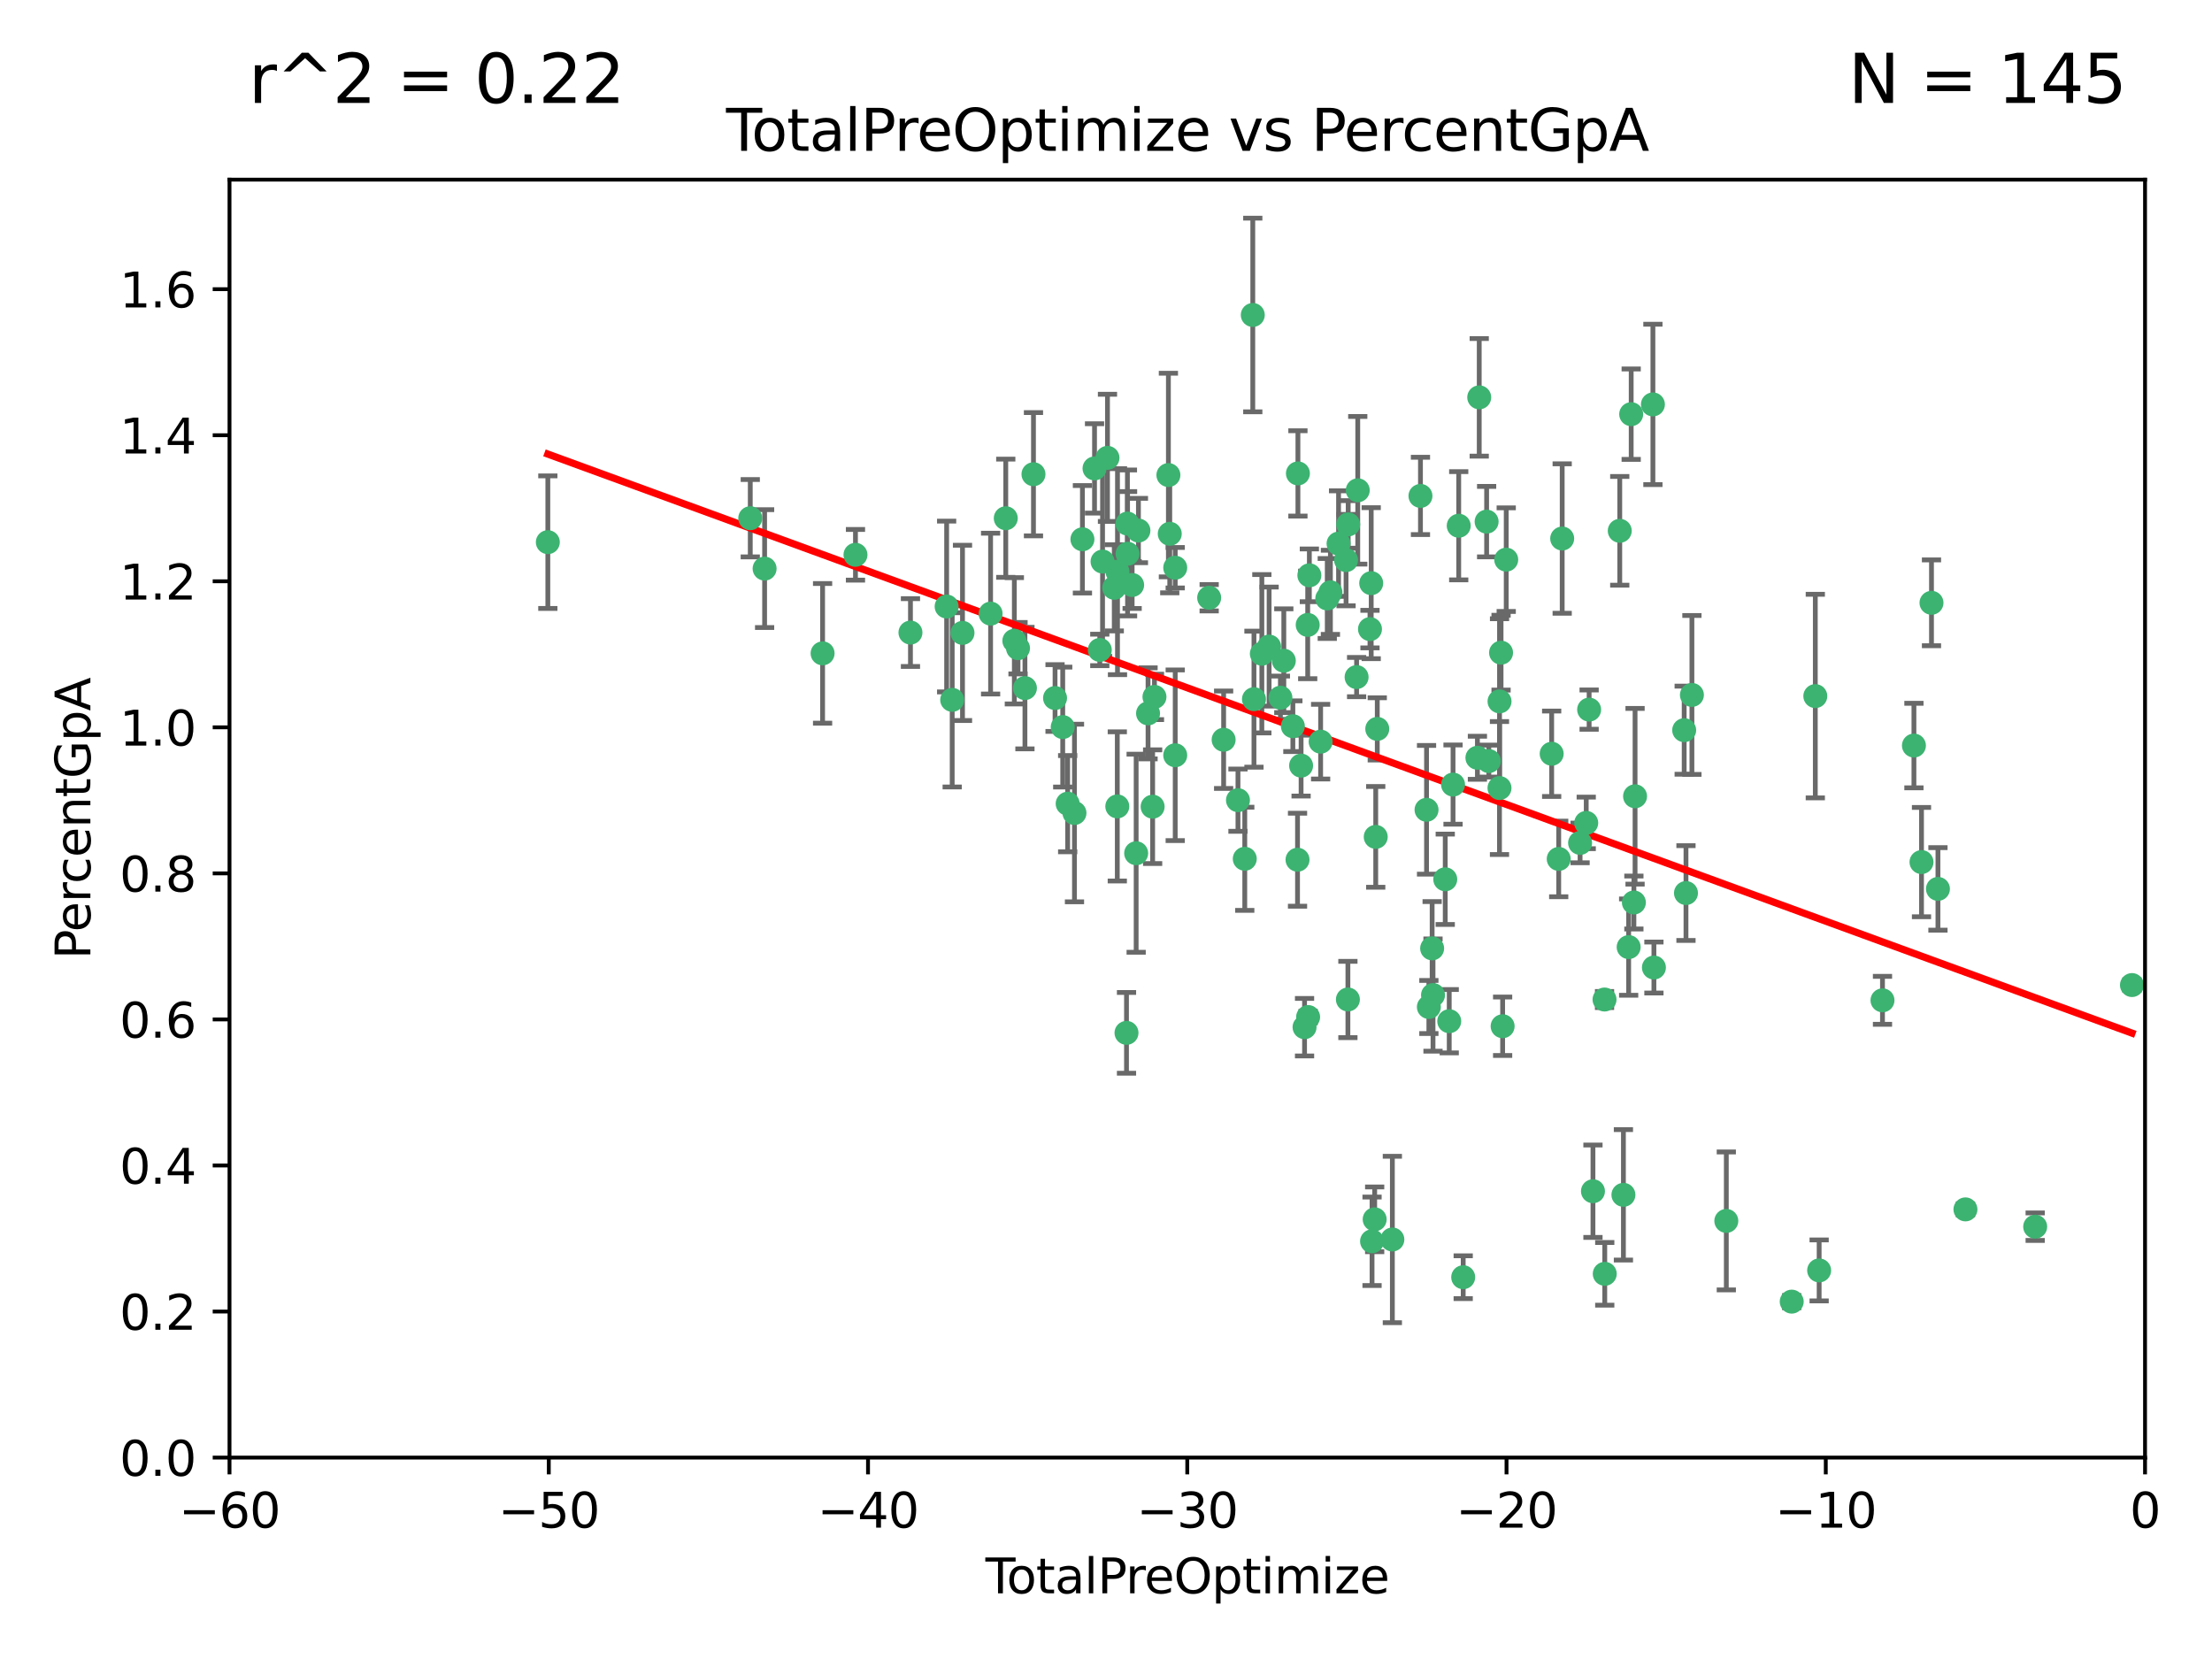 <?xml version="1.0" encoding="utf-8" standalone="no"?>
<!DOCTYPE svg PUBLIC "-//W3C//DTD SVG 1.1//EN"
  "http://www.w3.org/Graphics/SVG/1.1/DTD/svg11.dtd">
<svg xmlns:xlink="http://www.w3.org/1999/xlink" width="460.8pt" height="345.6pt" viewBox="0 0 460.8 345.6" xmlns="http://www.w3.org/2000/svg" version="1.1">
 <defs>
  <style type="text/css">*{stroke-linejoin: round; stroke-linecap: butt}</style>
 </defs>
 <g id="figure_1">
  <g id="patch_1">
   <path d="M 0 345.6 
L 460.8 345.6 
L 460.8 0 
L 0 0 
z
" style="fill: #ffffff"/>
  </g>
  <g id="axes_1">
   <g id="patch_2">
    <path d="M 47.81 303.64 
L 446.85 303.64 
L 446.85 37.422 
L 47.81 37.422 
z
" style="fill: #ffffff"/>
   </g>
   <g id="PathCollection_1">
    <defs>
     <path id="m9e4ab52052" d="M 0 1.118 
C 0.297 1.118 0.581 1 0.791 0.791 
C 1 0.581 1.118 0.297 1.118 0 
C 1.118 -0.297 1 -0.581 0.791 -0.791 
C 0.581 -1 0.297 -1.118 0 -1.118 
C -0.297 -1.118 -0.581 -1 -0.791 -0.791 
C -1 -0.581 -1.118 -0.297 -1.118 0 
C -1.118 0.297 -1 0.581 -0.791 0.791 
C -0.581 1 -0.297 1.118 0 1.118 
z
" style="stroke: #3cb371"/>
    </defs>
    <g clip-path="url(#p5dcd3fe93c)">
     <use xlink:href="#m9e4ab52052" x="114.124" y="112.942" style="fill: #3cb371; stroke: #3cb371"/>
     <use xlink:href="#m9e4ab52052" x="156.294" y="107.951" style="fill: #3cb371; stroke: #3cb371"/>
     <use xlink:href="#m9e4ab52052" x="159.282" y="118.454" style="fill: #3cb371; stroke: #3cb371"/>
     <use xlink:href="#m9e4ab52052" x="171.361" y="136.104" style="fill: #3cb371; stroke: #3cb371"/>
     <use xlink:href="#m9e4ab52052" x="178.212" y="115.575" style="fill: #3cb371; stroke: #3cb371"/>
     <use xlink:href="#m9e4ab52052" x="189.665" y="131.776" style="fill: #3cb371; stroke: #3cb371"/>
     <use xlink:href="#m9e4ab52052" x="197.202" y="126.349" style="fill: #3cb371; stroke: #3cb371"/>
     <use xlink:href="#m9e4ab52052" x="198.36" y="145.792" style="fill: #3cb371; stroke: #3cb371"/>
     <use xlink:href="#m9e4ab52052" x="200.507" y="131.841" style="fill: #3cb371; stroke: #3cb371"/>
     <use xlink:href="#m9e4ab52052" x="206.359" y="127.827" style="fill: #3cb371; stroke: #3cb371"/>
     <use xlink:href="#m9e4ab52052" x="209.52" y="107.957" style="fill: #3cb371; stroke: #3cb371"/>
     <use xlink:href="#m9e4ab52052" x="211.307" y="133.489" style="fill: #3cb371; stroke: #3cb371"/>
     <use xlink:href="#m9e4ab52052" x="212.071" y="135.027" style="fill: #3cb371; stroke: #3cb371"/>
     <use xlink:href="#m9e4ab52052" x="213.513" y="143.342" style="fill: #3cb371; stroke: #3cb371"/>
     <use xlink:href="#m9e4ab52052" x="215.291" y="98.789" style="fill: #3cb371; stroke: #3cb371"/>
     <use xlink:href="#m9e4ab52052" x="219.785" y="145.415" style="fill: #3cb371; stroke: #3cb371"/>
     <use xlink:href="#m9e4ab52052" x="221.385" y="151.463" style="fill: #3cb371; stroke: #3cb371"/>
     <use xlink:href="#m9e4ab52052" x="222.415" y="167.422" style="fill: #3cb371; stroke: #3cb371"/>
     <use xlink:href="#m9e4ab52052" x="223.833" y="169.365" style="fill: #3cb371; stroke: #3cb371"/>
     <use xlink:href="#m9e4ab52052" x="225.49" y="112.342" style="fill: #3cb371; stroke: #3cb371"/>
     <use xlink:href="#m9e4ab52052" x="228.01" y="97.58" style="fill: #3cb371; stroke: #3cb371"/>
     <use xlink:href="#m9e4ab52052" x="229.106" y="135.393" style="fill: #3cb371; stroke: #3cb371"/>
     <use xlink:href="#m9e4ab52052" x="229.683" y="116.981" style="fill: #3cb371; stroke: #3cb371"/>
     <use xlink:href="#m9e4ab52052" x="230.709" y="95.379" style="fill: #3cb371; stroke: #3cb371"/>
     <use xlink:href="#m9e4ab52052" x="232.122" y="122.451" style="fill: #3cb371; stroke: #3cb371"/>
     <use xlink:href="#m9e4ab52052" x="232.754" y="167.989" style="fill: #3cb371; stroke: #3cb371"/>
     <use xlink:href="#m9e4ab52052" x="232.794" y="119.09" style="fill: #3cb371; stroke: #3cb371"/>
     <use xlink:href="#m9e4ab52052" x="234.671" y="215.165" style="fill: #3cb371; stroke: #3cb371"/>
     <use xlink:href="#m9e4ab52052" x="234.863" y="109.073" style="fill: #3cb371; stroke: #3cb371"/>
     <use xlink:href="#m9e4ab52052" x="234.891" y="115.354" style="fill: #3cb371; stroke: #3cb371"/>
     <use xlink:href="#m9e4ab52052" x="235.845" y="121.866" style="fill: #3cb371; stroke: #3cb371"/>
     <use xlink:href="#m9e4ab52052" x="236.683" y="177.743" style="fill: #3cb371; stroke: #3cb371"/>
     <use xlink:href="#m9e4ab52052" x="237.156" y="110.522" style="fill: #3cb371; stroke: #3cb371"/>
     <use xlink:href="#m9e4ab52052" x="239.159" y="148.608" style="fill: #3cb371; stroke: #3cb371"/>
     <use xlink:href="#m9e4ab52052" x="240.115" y="168.047" style="fill: #3cb371; stroke: #3cb371"/>
     <use xlink:href="#m9e4ab52052" x="240.496" y="145.177" style="fill: #3cb371; stroke: #3cb371"/>
     <use xlink:href="#m9e4ab52052" x="243.399" y="98.963" style="fill: #3cb371; stroke: #3cb371"/>
     <use xlink:href="#m9e4ab52052" x="243.682" y="111.2" style="fill: #3cb371; stroke: #3cb371"/>
     <use xlink:href="#m9e4ab52052" x="244.821" y="118.263" style="fill: #3cb371; stroke: #3cb371"/>
     <use xlink:href="#m9e4ab52052" x="244.821" y="157.336" style="fill: #3cb371; stroke: #3cb371"/>
     <use xlink:href="#m9e4ab52052" x="251.892" y="124.52" style="fill: #3cb371; stroke: #3cb371"/>
     <use xlink:href="#m9e4ab52052" x="254.904" y="154.103" style="fill: #3cb371; stroke: #3cb371"/>
     <use xlink:href="#m9e4ab52052" x="257.892" y="166.69" style="fill: #3cb371; stroke: #3cb371"/>
     <use xlink:href="#m9e4ab52052" x="259.308" y="178.902" style="fill: #3cb371; stroke: #3cb371"/>
     <use xlink:href="#m9e4ab52052" x="260.978" y="65.615" style="fill: #3cb371; stroke: #3cb371"/>
     <use xlink:href="#m9e4ab52052" x="261.223" y="145.65" style="fill: #3cb371; stroke: #3cb371"/>
     <use xlink:href="#m9e4ab52052" x="262.865" y="136.185" style="fill: #3cb371; stroke: #3cb371"/>
     <use xlink:href="#m9e4ab52052" x="264.38" y="134.696" style="fill: #3cb371; stroke: #3cb371"/>
     <use xlink:href="#m9e4ab52052" x="266.733" y="145.347" style="fill: #3cb371; stroke: #3cb371"/>
     <use xlink:href="#m9e4ab52052" x="267.441" y="137.636" style="fill: #3cb371; stroke: #3cb371"/>
     <use xlink:href="#m9e4ab52052" x="269.328" y="151.28" style="fill: #3cb371; stroke: #3cb371"/>
     <use xlink:href="#m9e4ab52052" x="270.299" y="179.097" style="fill: #3cb371; stroke: #3cb371"/>
     <use xlink:href="#m9e4ab52052" x="270.381" y="98.62" style="fill: #3cb371; stroke: #3cb371"/>
     <use xlink:href="#m9e4ab52052" x="271.041" y="159.493" style="fill: #3cb371; stroke: #3cb371"/>
     <use xlink:href="#m9e4ab52052" x="271.762" y="213.983" style="fill: #3cb371; stroke: #3cb371"/>
     <use xlink:href="#m9e4ab52052" x="272.419" y="130.18" style="fill: #3cb371; stroke: #3cb371"/>
     <use xlink:href="#m9e4ab52052" x="272.504" y="211.868" style="fill: #3cb371; stroke: #3cb371"/>
     <use xlink:href="#m9e4ab52052" x="272.764" y="119.85" style="fill: #3cb371; stroke: #3cb371"/>
     <use xlink:href="#m9e4ab52052" x="275.111" y="154.504" style="fill: #3cb371; stroke: #3cb371"/>
     <use xlink:href="#m9e4ab52052" x="276.495" y="124.676" style="fill: #3cb371; stroke: #3cb371"/>
     <use xlink:href="#m9e4ab52052" x="277.15" y="123.393" style="fill: #3cb371; stroke: #3cb371"/>
     <use xlink:href="#m9e4ab52052" x="278.846" y="113.24" style="fill: #3cb371; stroke: #3cb371"/>
     <use xlink:href="#m9e4ab52052" x="280.408" y="116.68" style="fill: #3cb371; stroke: #3cb371"/>
     <use xlink:href="#m9e4ab52052" x="280.793" y="208.21" style="fill: #3cb371; stroke: #3cb371"/>
     <use xlink:href="#m9e4ab52052" x="280.853" y="109.247" style="fill: #3cb371; stroke: #3cb371"/>
     <use xlink:href="#m9e4ab52052" x="282.605" y="141.05" style="fill: #3cb371; stroke: #3cb371"/>
     <use xlink:href="#m9e4ab52052" x="282.845" y="102.138" style="fill: #3cb371; stroke: #3cb371"/>
     <use xlink:href="#m9e4ab52052" x="285.392" y="131.055" style="fill: #3cb371; stroke: #3cb371"/>
     <use xlink:href="#m9e4ab52052" x="285.648" y="121.483" style="fill: #3cb371; stroke: #3cb371"/>
     <use xlink:href="#m9e4ab52052" x="285.823" y="258.58" style="fill: #3cb371; stroke: #3cb371"/>
     <use xlink:href="#m9e4ab52052" x="286.369" y="254.01" style="fill: #3cb371; stroke: #3cb371"/>
     <use xlink:href="#m9e4ab52052" x="286.59" y="174.337" style="fill: #3cb371; stroke: #3cb371"/>
     <use xlink:href="#m9e4ab52052" x="286.911" y="151.842" style="fill: #3cb371; stroke: #3cb371"/>
     <use xlink:href="#m9e4ab52052" x="290.054" y="258.208" style="fill: #3cb371; stroke: #3cb371"/>
     <use xlink:href="#m9e4ab52052" x="295.908" y="103.31" style="fill: #3cb371; stroke: #3cb371"/>
     <use xlink:href="#m9e4ab52052" x="297.175" y="168.695" style="fill: #3cb371; stroke: #3cb371"/>
     <use xlink:href="#m9e4ab52052" x="297.66" y="209.773" style="fill: #3cb371; stroke: #3cb371"/>
     <use xlink:href="#m9e4ab52052" x="298.341" y="197.563" style="fill: #3cb371; stroke: #3cb371"/>
     <use xlink:href="#m9e4ab52052" x="298.522" y="207.289" style="fill: #3cb371; stroke: #3cb371"/>
     <use xlink:href="#m9e4ab52052" x="301.071" y="183.172" style="fill: #3cb371; stroke: #3cb371"/>
     <use xlink:href="#m9e4ab52052" x="301.902" y="212.736" style="fill: #3cb371; stroke: #3cb371"/>
     <use xlink:href="#m9e4ab52052" x="302.695" y="163.444" style="fill: #3cb371; stroke: #3cb371"/>
     <use xlink:href="#m9e4ab52052" x="303.879" y="109.521" style="fill: #3cb371; stroke: #3cb371"/>
     <use xlink:href="#m9e4ab52052" x="304.812" y="266.067" style="fill: #3cb371; stroke: #3cb371"/>
     <use xlink:href="#m9e4ab52052" x="307.773" y="157.857" style="fill: #3cb371; stroke: #3cb371"/>
     <use xlink:href="#m9e4ab52052" x="308.151" y="82.775" style="fill: #3cb371; stroke: #3cb371"/>
     <use xlink:href="#m9e4ab52052" x="309.691" y="108.666" style="fill: #3cb371; stroke: #3cb371"/>
     <use xlink:href="#m9e4ab52052" x="310.151" y="158.548" style="fill: #3cb371; stroke: #3cb371"/>
     <use xlink:href="#m9e4ab52052" x="312.371" y="164.163" style="fill: #3cb371; stroke: #3cb371"/>
     <use xlink:href="#m9e4ab52052" x="312.379" y="146.112" style="fill: #3cb371; stroke: #3cb371"/>
     <use xlink:href="#m9e4ab52052" x="312.699" y="135.965" style="fill: #3cb371; stroke: #3cb371"/>
     <use xlink:href="#m9e4ab52052" x="313.025" y="213.785" style="fill: #3cb371; stroke: #3cb371"/>
     <use xlink:href="#m9e4ab52052" x="313.774" y="116.584" style="fill: #3cb371; stroke: #3cb371"/>
     <use xlink:href="#m9e4ab52052" x="323.241" y="157.021" style="fill: #3cb371; stroke: #3cb371"/>
     <use xlink:href="#m9e4ab52052" x="324.709" y="178.931" style="fill: #3cb371; stroke: #3cb371"/>
     <use xlink:href="#m9e4ab52052" x="325.433" y="112.186" style="fill: #3cb371; stroke: #3cb371"/>
     <use xlink:href="#m9e4ab52052" x="329.161" y="175.595" style="fill: #3cb371; stroke: #3cb371"/>
     <use xlink:href="#m9e4ab52052" x="330.441" y="171.425" style="fill: #3cb371; stroke: #3cb371"/>
     <use xlink:href="#m9e4ab52052" x="331.044" y="147.824" style="fill: #3cb371; stroke: #3cb371"/>
     <use xlink:href="#m9e4ab52052" x="331.843" y="248.154" style="fill: #3cb371; stroke: #3cb371"/>
     <use xlink:href="#m9e4ab52052" x="334.252" y="208.219" style="fill: #3cb371; stroke: #3cb371"/>
     <use xlink:href="#m9e4ab52052" x="334.3" y="265.364" style="fill: #3cb371; stroke: #3cb371"/>
     <use xlink:href="#m9e4ab52052" x="337.425" y="110.578" style="fill: #3cb371; stroke: #3cb371"/>
     <use xlink:href="#m9e4ab52052" x="338.189" y="248.906" style="fill: #3cb371; stroke: #3cb371"/>
     <use xlink:href="#m9e4ab52052" x="339.279" y="197.297" style="fill: #3cb371; stroke: #3cb371"/>
     <use xlink:href="#m9e4ab52052" x="339.806" y="86.28" style="fill: #3cb371; stroke: #3cb371"/>
     <use xlink:href="#m9e4ab52052" x="340.369" y="188.006" style="fill: #3cb371; stroke: #3cb371"/>
     <use xlink:href="#m9e4ab52052" x="340.614" y="165.878" style="fill: #3cb371; stroke: #3cb371"/>
     <use xlink:href="#m9e4ab52052" x="344.331" y="84.247" style="fill: #3cb371; stroke: #3cb371"/>
     <use xlink:href="#m9e4ab52052" x="344.541" y="201.554" style="fill: #3cb371; stroke: #3cb371"/>
     <use xlink:href="#m9e4ab52052" x="350.846" y="152.109" style="fill: #3cb371; stroke: #3cb371"/>
     <use xlink:href="#m9e4ab52052" x="351.22" y="186.039" style="fill: #3cb371; stroke: #3cb371"/>
     <use xlink:href="#m9e4ab52052" x="352.456" y="144.768" style="fill: #3cb371; stroke: #3cb371"/>
     <use xlink:href="#m9e4ab52052" x="359.623" y="254.34" style="fill: #3cb371; stroke: #3cb371"/>
     <use xlink:href="#m9e4ab52052" x="373.248" y="271.153" style="fill: #3cb371; stroke: #3cb371"/>
     <use xlink:href="#m9e4ab52052" x="378.163" y="145.01" style="fill: #3cb371; stroke: #3cb371"/>
     <use xlink:href="#m9e4ab52052" x="378.961" y="264.651" style="fill: #3cb371; stroke: #3cb371"/>
     <use xlink:href="#m9e4ab52052" x="392.157" y="208.386" style="fill: #3cb371; stroke: #3cb371"/>
     <use xlink:href="#m9e4ab52052" x="398.706" y="155.313" style="fill: #3cb371; stroke: #3cb371"/>
     <use xlink:href="#m9e4ab52052" x="400.283" y="179.587" style="fill: #3cb371; stroke: #3cb371"/>
     <use xlink:href="#m9e4ab52052" x="402.364" y="125.576" style="fill: #3cb371; stroke: #3cb371"/>
     <use xlink:href="#m9e4ab52052" x="403.71" y="185.174" style="fill: #3cb371; stroke: #3cb371"/>
     <use xlink:href="#m9e4ab52052" x="409.437" y="251.937" style="fill: #3cb371; stroke: #3cb371"/>
     <use xlink:href="#m9e4ab52052" x="423.965" y="255.54" style="fill: #3cb371; stroke: #3cb371"/>
     <use xlink:href="#m9e4ab52052" x="444.125" y="205.206" style="fill: #3cb371; stroke: #3cb371"/>
    </g>
   </g>
   <g id="matplotlib.axis_1">
    <g id="xtick_1">
     <g id="line2d_1">
      <defs>
       <path id="meb7680f680" d="M 0 0 
L 0 3.5 
" style="stroke: #000000; stroke-width: 0.8"/>
      </defs>
      <g>
       <use xlink:href="#meb7680f680" x="47.81" y="303.64" style="stroke: #000000; stroke-width: 0.8"/>
      </g>
     </g>
     <g id="text_1">
      <!-- −60 -->
      <g transform="translate(37.258 318.238)scale(0.1 -0.1)">
       <defs>
        <path id="DejaVuSans-2212" d="M 678 2272 
L 4684 2272 
L 4684 1741 
L 678 1741 
L 678 2272 
z
" transform="scale(0.016)"/>
        <path id="DejaVuSans-36" d="M 2113 2584 
Q 1688 2584 1439 2293 
Q 1191 2003 1191 1497 
Q 1191 994 1439 701 
Q 1688 409 2113 409 
Q 2538 409 2786 701 
Q 3034 994 3034 1497 
Q 3034 2003 2786 2293 
Q 2538 2584 2113 2584 
z
M 3366 4563 
L 3366 3988 
Q 3128 4100 2886 4159 
Q 2644 4219 2406 4219 
Q 1781 4219 1451 3797 
Q 1122 3375 1075 2522 
Q 1259 2794 1537 2939 
Q 1816 3084 2150 3084 
Q 2853 3084 3261 2657 
Q 3669 2231 3669 1497 
Q 3669 778 3244 343 
Q 2819 -91 2113 -91 
Q 1303 -91 875 529 
Q 447 1150 447 2328 
Q 447 3434 972 4092 
Q 1497 4750 2381 4750 
Q 2619 4750 2861 4703 
Q 3103 4656 3366 4563 
z
" transform="scale(0.016)"/>
        <path id="DejaVuSans-30" d="M 2034 4250 
Q 1547 4250 1301 3770 
Q 1056 3291 1056 2328 
Q 1056 1369 1301 889 
Q 1547 409 2034 409 
Q 2525 409 2770 889 
Q 3016 1369 3016 2328 
Q 3016 3291 2770 3770 
Q 2525 4250 2034 4250 
z
M 2034 4750 
Q 2819 4750 3233 4129 
Q 3647 3509 3647 2328 
Q 3647 1150 3233 529 
Q 2819 -91 2034 -91 
Q 1250 -91 836 529 
Q 422 1150 422 2328 
Q 422 3509 836 4129 
Q 1250 4750 2034 4750 
z
" transform="scale(0.016)"/>
       </defs>
       <use xlink:href="#DejaVuSans-2212"/>
       <use xlink:href="#DejaVuSans-36" x="83.789"/>
       <use xlink:href="#DejaVuSans-30" x="147.412"/>
      </g>
     </g>
    </g>
    <g id="xtick_2">
     <g id="line2d_2">
      <g>
       <use xlink:href="#meb7680f680" x="114.317" y="303.64" style="stroke: #000000; stroke-width: 0.8"/>
      </g>
     </g>
     <g id="text_2">
      <!-- −50 -->
      <g transform="translate(103.764 318.238)scale(0.1 -0.1)">
       <defs>
        <path id="DejaVuSans-35" d="M 691 4666 
L 3169 4666 
L 3169 4134 
L 1269 4134 
L 1269 2991 
Q 1406 3038 1543 3061 
Q 1681 3084 1819 3084 
Q 2600 3084 3056 2656 
Q 3513 2228 3513 1497 
Q 3513 744 3044 326 
Q 2575 -91 1722 -91 
Q 1428 -91 1123 -41 
Q 819 9 494 109 
L 494 744 
Q 775 591 1075 516 
Q 1375 441 1709 441 
Q 2250 441 2565 725 
Q 2881 1009 2881 1497 
Q 2881 1984 2565 2268 
Q 2250 2553 1709 2553 
Q 1456 2553 1204 2497 
Q 953 2441 691 2322 
L 691 4666 
z
" transform="scale(0.016)"/>
       </defs>
       <use xlink:href="#DejaVuSans-2212"/>
       <use xlink:href="#DejaVuSans-35" x="83.789"/>
       <use xlink:href="#DejaVuSans-30" x="147.412"/>
      </g>
     </g>
    </g>
    <g id="xtick_3">
     <g id="line2d_3">
      <g>
       <use xlink:href="#meb7680f680" x="180.823" y="303.64" style="stroke: #000000; stroke-width: 0.8"/>
      </g>
     </g>
     <g id="text_3">
      <!-- −40 -->
      <g transform="translate(170.271 318.238)scale(0.1 -0.1)">
       <defs>
        <path id="DejaVuSans-34" d="M 2419 4116 
L 825 1625 
L 2419 1625 
L 2419 4116 
z
M 2253 4666 
L 3047 4666 
L 3047 1625 
L 3713 1625 
L 3713 1100 
L 3047 1100 
L 3047 0 
L 2419 0 
L 2419 1100 
L 313 1100 
L 313 1709 
L 2253 4666 
z
" transform="scale(0.016)"/>
       </defs>
       <use xlink:href="#DejaVuSans-2212"/>
       <use xlink:href="#DejaVuSans-34" x="83.789"/>
       <use xlink:href="#DejaVuSans-30" x="147.412"/>
      </g>
     </g>
    </g>
    <g id="xtick_4">
     <g id="line2d_4">
      <g>
       <use xlink:href="#meb7680f680" x="247.33" y="303.64" style="stroke: #000000; stroke-width: 0.8"/>
      </g>
     </g>
     <g id="text_4">
      <!-- −30 -->
      <g transform="translate(236.778 318.238)scale(0.1 -0.1)">
       <defs>
        <path id="DejaVuSans-33" d="M 2597 2516 
Q 3050 2419 3304 2112 
Q 3559 1806 3559 1356 
Q 3559 666 3084 287 
Q 2609 -91 1734 -91 
Q 1441 -91 1130 -33 
Q 819 25 488 141 
L 488 750 
Q 750 597 1062 519 
Q 1375 441 1716 441 
Q 2309 441 2620 675 
Q 2931 909 2931 1356 
Q 2931 1769 2642 2001 
Q 2353 2234 1838 2234 
L 1294 2234 
L 1294 2753 
L 1863 2753 
Q 2328 2753 2575 2939 
Q 2822 3125 2822 3475 
Q 2822 3834 2567 4026 
Q 2313 4219 1838 4219 
Q 1578 4219 1281 4162 
Q 984 4106 628 3988 
L 628 4550 
Q 988 4650 1302 4700 
Q 1616 4750 1894 4750 
Q 2613 4750 3031 4423 
Q 3450 4097 3450 3541 
Q 3450 3153 3228 2886 
Q 3006 2619 2597 2516 
z
" transform="scale(0.016)"/>
       </defs>
       <use xlink:href="#DejaVuSans-2212"/>
       <use xlink:href="#DejaVuSans-33" x="83.789"/>
       <use xlink:href="#DejaVuSans-30" x="147.412"/>
      </g>
     </g>
    </g>
    <g id="xtick_5">
     <g id="line2d_5">
      <g>
       <use xlink:href="#meb7680f680" x="313.837" y="303.64" style="stroke: #000000; stroke-width: 0.8"/>
      </g>
     </g>
     <g id="text_5">
      <!-- −20 -->
      <g transform="translate(303.284 318.238)scale(0.1 -0.1)">
       <defs>
        <path id="DejaVuSans-32" d="M 1228 531 
L 3431 531 
L 3431 0 
L 469 0 
L 469 531 
Q 828 903 1448 1529 
Q 2069 2156 2228 2338 
Q 2531 2678 2651 2914 
Q 2772 3150 2772 3378 
Q 2772 3750 2511 3984 
Q 2250 4219 1831 4219 
Q 1534 4219 1204 4116 
Q 875 4013 500 3803 
L 500 4441 
Q 881 4594 1212 4672 
Q 1544 4750 1819 4750 
Q 2544 4750 2975 4387 
Q 3406 4025 3406 3419 
Q 3406 3131 3298 2873 
Q 3191 2616 2906 2266 
Q 2828 2175 2409 1742 
Q 1991 1309 1228 531 
z
" transform="scale(0.016)"/>
       </defs>
       <use xlink:href="#DejaVuSans-2212"/>
       <use xlink:href="#DejaVuSans-32" x="83.789"/>
       <use xlink:href="#DejaVuSans-30" x="147.412"/>
      </g>
     </g>
    </g>
    <g id="xtick_6">
     <g id="line2d_6">
      <g>
       <use xlink:href="#meb7680f680" x="380.343" y="303.64" style="stroke: #000000; stroke-width: 0.8"/>
      </g>
     </g>
     <g id="text_6">
      <!-- −10 -->
      <g transform="translate(369.791 318.238)scale(0.1 -0.1)">
       <defs>
        <path id="DejaVuSans-31" d="M 794 531 
L 1825 531 
L 1825 4091 
L 703 3866 
L 703 4441 
L 1819 4666 
L 2450 4666 
L 2450 531 
L 3481 531 
L 3481 0 
L 794 0 
L 794 531 
z
" transform="scale(0.016)"/>
       </defs>
       <use xlink:href="#DejaVuSans-2212"/>
       <use xlink:href="#DejaVuSans-31" x="83.789"/>
       <use xlink:href="#DejaVuSans-30" x="147.412"/>
      </g>
     </g>
    </g>
    <g id="xtick_7">
     <g id="line2d_7">
      <g>
       <use xlink:href="#meb7680f680" x="446.85" y="303.64" style="stroke: #000000; stroke-width: 0.8"/>
      </g>
     </g>
     <g id="text_7">
      <!-- 0 -->
      <g transform="translate(443.669 318.238)scale(0.1 -0.1)">
       <use xlink:href="#DejaVuSans-30"/>
      </g>
     </g>
    </g>
    <g id="text_8">
     <!-- TotalPreOptimize -->
     <g transform="translate(205.287 331.917)scale(0.1 -0.1)">
      <defs>
       <path id="DejaVuSans-54" d="M -19 4666 
L 3928 4666 
L 3928 4134 
L 2272 4134 
L 2272 0 
L 1638 0 
L 1638 4134 
L -19 4134 
L -19 4666 
z
" transform="scale(0.016)"/>
       <path id="DejaVuSans-6f" d="M 1959 3097 
Q 1497 3097 1228 2736 
Q 959 2375 959 1747 
Q 959 1119 1226 758 
Q 1494 397 1959 397 
Q 2419 397 2687 759 
Q 2956 1122 2956 1747 
Q 2956 2369 2687 2733 
Q 2419 3097 1959 3097 
z
M 1959 3584 
Q 2709 3584 3137 3096 
Q 3566 2609 3566 1747 
Q 3566 888 3137 398 
Q 2709 -91 1959 -91 
Q 1206 -91 779 398 
Q 353 888 353 1747 
Q 353 2609 779 3096 
Q 1206 3584 1959 3584 
z
" transform="scale(0.016)"/>
       <path id="DejaVuSans-74" d="M 1172 4494 
L 1172 3500 
L 2356 3500 
L 2356 3053 
L 1172 3053 
L 1172 1153 
Q 1172 725 1289 603 
Q 1406 481 1766 481 
L 2356 481 
L 2356 0 
L 1766 0 
Q 1100 0 847 248 
Q 594 497 594 1153 
L 594 3053 
L 172 3053 
L 172 3500 
L 594 3500 
L 594 4494 
L 1172 4494 
z
" transform="scale(0.016)"/>
       <path id="DejaVuSans-61" d="M 2194 1759 
Q 1497 1759 1228 1600 
Q 959 1441 959 1056 
Q 959 750 1161 570 
Q 1363 391 1709 391 
Q 2188 391 2477 730 
Q 2766 1069 2766 1631 
L 2766 1759 
L 2194 1759 
z
M 3341 1997 
L 3341 0 
L 2766 0 
L 2766 531 
Q 2569 213 2275 61 
Q 1981 -91 1556 -91 
Q 1019 -91 701 211 
Q 384 513 384 1019 
Q 384 1609 779 1909 
Q 1175 2209 1959 2209 
L 2766 2209 
L 2766 2266 
Q 2766 2663 2505 2880 
Q 2244 3097 1772 3097 
Q 1472 3097 1187 3025 
Q 903 2953 641 2809 
L 641 3341 
Q 956 3463 1253 3523 
Q 1550 3584 1831 3584 
Q 2591 3584 2966 3190 
Q 3341 2797 3341 1997 
z
" transform="scale(0.016)"/>
       <path id="DejaVuSans-6c" d="M 603 4863 
L 1178 4863 
L 1178 0 
L 603 0 
L 603 4863 
z
" transform="scale(0.016)"/>
       <path id="DejaVuSans-50" d="M 1259 4147 
L 1259 2394 
L 2053 2394 
Q 2494 2394 2734 2622 
Q 2975 2850 2975 3272 
Q 2975 3691 2734 3919 
Q 2494 4147 2053 4147 
L 1259 4147 
z
M 628 4666 
L 2053 4666 
Q 2838 4666 3239 4311 
Q 3641 3956 3641 3272 
Q 3641 2581 3239 2228 
Q 2838 1875 2053 1875 
L 1259 1875 
L 1259 0 
L 628 0 
L 628 4666 
z
" transform="scale(0.016)"/>
       <path id="DejaVuSans-72" d="M 2631 2963 
Q 2534 3019 2420 3045 
Q 2306 3072 2169 3072 
Q 1681 3072 1420 2755 
Q 1159 2438 1159 1844 
L 1159 0 
L 581 0 
L 581 3500 
L 1159 3500 
L 1159 2956 
Q 1341 3275 1631 3429 
Q 1922 3584 2338 3584 
Q 2397 3584 2469 3576 
Q 2541 3569 2628 3553 
L 2631 2963 
z
" transform="scale(0.016)"/>
       <path id="DejaVuSans-65" d="M 3597 1894 
L 3597 1613 
L 953 1613 
Q 991 1019 1311 708 
Q 1631 397 2203 397 
Q 2534 397 2845 478 
Q 3156 559 3463 722 
L 3463 178 
Q 3153 47 2828 -22 
Q 2503 -91 2169 -91 
Q 1331 -91 842 396 
Q 353 884 353 1716 
Q 353 2575 817 3079 
Q 1281 3584 2069 3584 
Q 2775 3584 3186 3129 
Q 3597 2675 3597 1894 
z
M 3022 2063 
Q 3016 2534 2758 2815 
Q 2500 3097 2075 3097 
Q 1594 3097 1305 2825 
Q 1016 2553 972 2059 
L 3022 2063 
z
" transform="scale(0.016)"/>
       <path id="DejaVuSans-4f" d="M 2522 4238 
Q 1834 4238 1429 3725 
Q 1025 3213 1025 2328 
Q 1025 1447 1429 934 
Q 1834 422 2522 422 
Q 3209 422 3611 934 
Q 4013 1447 4013 2328 
Q 4013 3213 3611 3725 
Q 3209 4238 2522 4238 
z
M 2522 4750 
Q 3503 4750 4090 4092 
Q 4678 3434 4678 2328 
Q 4678 1225 4090 567 
Q 3503 -91 2522 -91 
Q 1538 -91 948 565 
Q 359 1222 359 2328 
Q 359 3434 948 4092 
Q 1538 4750 2522 4750 
z
" transform="scale(0.016)"/>
       <path id="DejaVuSans-70" d="M 1159 525 
L 1159 -1331 
L 581 -1331 
L 581 3500 
L 1159 3500 
L 1159 2969 
Q 1341 3281 1617 3432 
Q 1894 3584 2278 3584 
Q 2916 3584 3314 3078 
Q 3713 2572 3713 1747 
Q 3713 922 3314 415 
Q 2916 -91 2278 -91 
Q 1894 -91 1617 61 
Q 1341 213 1159 525 
z
M 3116 1747 
Q 3116 2381 2855 2742 
Q 2594 3103 2138 3103 
Q 1681 3103 1420 2742 
Q 1159 2381 1159 1747 
Q 1159 1113 1420 752 
Q 1681 391 2138 391 
Q 2594 391 2855 752 
Q 3116 1113 3116 1747 
z
" transform="scale(0.016)"/>
       <path id="DejaVuSans-69" d="M 603 3500 
L 1178 3500 
L 1178 0 
L 603 0 
L 603 3500 
z
M 603 4863 
L 1178 4863 
L 1178 4134 
L 603 4134 
L 603 4863 
z
" transform="scale(0.016)"/>
       <path id="DejaVuSans-6d" d="M 3328 2828 
Q 3544 3216 3844 3400 
Q 4144 3584 4550 3584 
Q 5097 3584 5394 3201 
Q 5691 2819 5691 2113 
L 5691 0 
L 5113 0 
L 5113 2094 
Q 5113 2597 4934 2840 
Q 4756 3084 4391 3084 
Q 3944 3084 3684 2787 
Q 3425 2491 3425 1978 
L 3425 0 
L 2847 0 
L 2847 2094 
Q 2847 2600 2669 2842 
Q 2491 3084 2119 3084 
Q 1678 3084 1418 2786 
Q 1159 2488 1159 1978 
L 1159 0 
L 581 0 
L 581 3500 
L 1159 3500 
L 1159 2956 
Q 1356 3278 1631 3431 
Q 1906 3584 2284 3584 
Q 2666 3584 2933 3390 
Q 3200 3197 3328 2828 
z
" transform="scale(0.016)"/>
       <path id="DejaVuSans-7a" d="M 353 3500 
L 3084 3500 
L 3084 2975 
L 922 459 
L 3084 459 
L 3084 0 
L 275 0 
L 275 525 
L 2438 3041 
L 353 3041 
L 353 3500 
z
" transform="scale(0.016)"/>
      </defs>
      <use xlink:href="#DejaVuSans-54"/>
      <use xlink:href="#DejaVuSans-6f" x="44.084"/>
      <use xlink:href="#DejaVuSans-74" x="105.266"/>
      <use xlink:href="#DejaVuSans-61" x="144.475"/>
      <use xlink:href="#DejaVuSans-6c" x="205.754"/>
      <use xlink:href="#DejaVuSans-50" x="233.537"/>
      <use xlink:href="#DejaVuSans-72" x="292.09"/>
      <use xlink:href="#DejaVuSans-65" x="330.953"/>
      <use xlink:href="#DejaVuSans-4f" x="392.477"/>
      <use xlink:href="#DejaVuSans-70" x="471.188"/>
      <use xlink:href="#DejaVuSans-74" x="534.664"/>
      <use xlink:href="#DejaVuSans-69" x="573.873"/>
      <use xlink:href="#DejaVuSans-6d" x="601.656"/>
      <use xlink:href="#DejaVuSans-69" x="699.068"/>
      <use xlink:href="#DejaVuSans-7a" x="726.852"/>
      <use xlink:href="#DejaVuSans-65" x="779.342"/>
     </g>
    </g>
   </g>
   <g id="matplotlib.axis_2">
    <g id="ytick_1">
     <g id="line2d_8">
      <defs>
       <path id="mc85e38223c" d="M 0 0 
L -3.5 0 
" style="stroke: #000000; stroke-width: 0.8"/>
      </defs>
      <g>
       <use xlink:href="#mc85e38223c" x="47.81" y="303.64" style="stroke: #000000; stroke-width: 0.8"/>
      </g>
     </g>
     <g id="text_9">
      <!-- 0.0 -->
      <g transform="translate(24.907 307.439)scale(0.1 -0.1)">
       <defs>
        <path id="DejaVuSans-2e" d="M 684 794 
L 1344 794 
L 1344 0 
L 684 0 
L 684 794 
z
" transform="scale(0.016)"/>
       </defs>
       <use xlink:href="#DejaVuSans-30"/>
       <use xlink:href="#DejaVuSans-2e" x="63.623"/>
       <use xlink:href="#DejaVuSans-30" x="95.41"/>
      </g>
     </g>
    </g>
    <g id="ytick_2">
     <g id="line2d_9">
      <g>
       <use xlink:href="#mc85e38223c" x="47.81" y="273.215" style="stroke: #000000; stroke-width: 0.8"/>
      </g>
     </g>
     <g id="text_10">
      <!-- 0.2 -->
      <g transform="translate(24.907 277.014)scale(0.1 -0.1)">
       <use xlink:href="#DejaVuSans-30"/>
       <use xlink:href="#DejaVuSans-2e" x="63.623"/>
       <use xlink:href="#DejaVuSans-32" x="95.41"/>
      </g>
     </g>
    </g>
    <g id="ytick_3">
     <g id="line2d_10">
      <g>
       <use xlink:href="#mc85e38223c" x="47.81" y="242.79" style="stroke: #000000; stroke-width: 0.8"/>
      </g>
     </g>
     <g id="text_11">
      <!-- 0.4 -->
      <g transform="translate(24.907 246.589)scale(0.1 -0.1)">
       <use xlink:href="#DejaVuSans-30"/>
       <use xlink:href="#DejaVuSans-2e" x="63.623"/>
       <use xlink:href="#DejaVuSans-34" x="95.41"/>
      </g>
     </g>
    </g>
    <g id="ytick_4">
     <g id="line2d_11">
      <g>
       <use xlink:href="#mc85e38223c" x="47.81" y="212.365" style="stroke: #000000; stroke-width: 0.8"/>
      </g>
     </g>
     <g id="text_12">
      <!-- 0.6 -->
      <g transform="translate(24.907 216.164)scale(0.1 -0.1)">
       <use xlink:href="#DejaVuSans-30"/>
       <use xlink:href="#DejaVuSans-2e" x="63.623"/>
       <use xlink:href="#DejaVuSans-36" x="95.41"/>
      </g>
     </g>
    </g>
    <g id="ytick_5">
     <g id="line2d_12">
      <g>
       <use xlink:href="#mc85e38223c" x="47.81" y="181.94" style="stroke: #000000; stroke-width: 0.8"/>
      </g>
     </g>
     <g id="text_13">
      <!-- 0.8 -->
      <g transform="translate(24.907 185.739)scale(0.1 -0.1)">
       <defs>
        <path id="DejaVuSans-38" d="M 2034 2216 
Q 1584 2216 1326 1975 
Q 1069 1734 1069 1313 
Q 1069 891 1326 650 
Q 1584 409 2034 409 
Q 2484 409 2743 651 
Q 3003 894 3003 1313 
Q 3003 1734 2745 1975 
Q 2488 2216 2034 2216 
z
M 1403 2484 
Q 997 2584 770 2862 
Q 544 3141 544 3541 
Q 544 4100 942 4425 
Q 1341 4750 2034 4750 
Q 2731 4750 3128 4425 
Q 3525 4100 3525 3541 
Q 3525 3141 3298 2862 
Q 3072 2584 2669 2484 
Q 3125 2378 3379 2068 
Q 3634 1759 3634 1313 
Q 3634 634 3220 271 
Q 2806 -91 2034 -91 
Q 1263 -91 848 271 
Q 434 634 434 1313 
Q 434 1759 690 2068 
Q 947 2378 1403 2484 
z
M 1172 3481 
Q 1172 3119 1398 2916 
Q 1625 2713 2034 2713 
Q 2441 2713 2670 2916 
Q 2900 3119 2900 3481 
Q 2900 3844 2670 4047 
Q 2441 4250 2034 4250 
Q 1625 4250 1398 4047 
Q 1172 3844 1172 3481 
z
" transform="scale(0.016)"/>
       </defs>
       <use xlink:href="#DejaVuSans-30"/>
       <use xlink:href="#DejaVuSans-2e" x="63.623"/>
       <use xlink:href="#DejaVuSans-38" x="95.41"/>
      </g>
     </g>
    </g>
    <g id="ytick_6">
     <g id="line2d_13">
      <g>
       <use xlink:href="#mc85e38223c" x="47.81" y="151.515" style="stroke: #000000; stroke-width: 0.8"/>
      </g>
     </g>
     <g id="text_14">
      <!-- 1.0 -->
      <g transform="translate(24.907 155.315)scale(0.1 -0.1)">
       <use xlink:href="#DejaVuSans-31"/>
       <use xlink:href="#DejaVuSans-2e" x="63.623"/>
       <use xlink:href="#DejaVuSans-30" x="95.41"/>
      </g>
     </g>
    </g>
    <g id="ytick_7">
     <g id="line2d_14">
      <g>
       <use xlink:href="#mc85e38223c" x="47.81" y="121.09" style="stroke: #000000; stroke-width: 0.8"/>
      </g>
     </g>
     <g id="text_15">
      <!-- 1.2 -->
      <g transform="translate(24.907 124.89)scale(0.1 -0.1)">
       <use xlink:href="#DejaVuSans-31"/>
       <use xlink:href="#DejaVuSans-2e" x="63.623"/>
       <use xlink:href="#DejaVuSans-32" x="95.41"/>
      </g>
     </g>
    </g>
    <g id="ytick_8">
     <g id="line2d_15">
      <g>
       <use xlink:href="#mc85e38223c" x="47.81" y="90.665" style="stroke: #000000; stroke-width: 0.8"/>
      </g>
     </g>
     <g id="text_16">
      <!-- 1.4 -->
      <g transform="translate(24.907 94.465)scale(0.1 -0.1)">
       <use xlink:href="#DejaVuSans-31"/>
       <use xlink:href="#DejaVuSans-2e" x="63.623"/>
       <use xlink:href="#DejaVuSans-34" x="95.41"/>
      </g>
     </g>
    </g>
    <g id="ytick_9">
     <g id="line2d_16">
      <g>
       <use xlink:href="#mc85e38223c" x="47.81" y="60.241" style="stroke: #000000; stroke-width: 0.8"/>
      </g>
     </g>
     <g id="text_17">
      <!-- 1.6 -->
      <g transform="translate(24.907 64.04)scale(0.1 -0.1)">
       <use xlink:href="#DejaVuSans-31"/>
       <use xlink:href="#DejaVuSans-2e" x="63.623"/>
       <use xlink:href="#DejaVuSans-36" x="95.41"/>
      </g>
     </g>
    </g>
    <g id="text_18">
     <!-- PercentGpA -->
     <g transform="translate(18.827 199.807)rotate(-90)scale(0.1 -0.1)">
      <defs>
       <path id="DejaVuSans-63" d="M 3122 3366 
L 3122 2828 
Q 2878 2963 2633 3030 
Q 2388 3097 2138 3097 
Q 1578 3097 1268 2742 
Q 959 2388 959 1747 
Q 959 1106 1268 751 
Q 1578 397 2138 397 
Q 2388 397 2633 464 
Q 2878 531 3122 666 
L 3122 134 
Q 2881 22 2623 -34 
Q 2366 -91 2075 -91 
Q 1284 -91 818 406 
Q 353 903 353 1747 
Q 353 2603 823 3093 
Q 1294 3584 2113 3584 
Q 2378 3584 2631 3529 
Q 2884 3475 3122 3366 
z
" transform="scale(0.016)"/>
       <path id="DejaVuSans-6e" d="M 3513 2113 
L 3513 0 
L 2938 0 
L 2938 2094 
Q 2938 2591 2744 2837 
Q 2550 3084 2163 3084 
Q 1697 3084 1428 2787 
Q 1159 2491 1159 1978 
L 1159 0 
L 581 0 
L 581 3500 
L 1159 3500 
L 1159 2956 
Q 1366 3272 1645 3428 
Q 1925 3584 2291 3584 
Q 2894 3584 3203 3211 
Q 3513 2838 3513 2113 
z
" transform="scale(0.016)"/>
       <path id="DejaVuSans-47" d="M 3809 666 
L 3809 1919 
L 2778 1919 
L 2778 2438 
L 4434 2438 
L 4434 434 
Q 4069 175 3628 42 
Q 3188 -91 2688 -91 
Q 1594 -91 976 548 
Q 359 1188 359 2328 
Q 359 3472 976 4111 
Q 1594 4750 2688 4750 
Q 3144 4750 3555 4637 
Q 3966 4525 4313 4306 
L 4313 3634 
Q 3963 3931 3569 4081 
Q 3175 4231 2741 4231 
Q 1884 4231 1454 3753 
Q 1025 3275 1025 2328 
Q 1025 1384 1454 906 
Q 1884 428 2741 428 
Q 3075 428 3337 486 
Q 3600 544 3809 666 
z
" transform="scale(0.016)"/>
       <path id="DejaVuSans-41" d="M 2188 4044 
L 1331 1722 
L 3047 1722 
L 2188 4044 
z
M 1831 4666 
L 2547 4666 
L 4325 0 
L 3669 0 
L 3244 1197 
L 1141 1197 
L 716 0 
L 50 0 
L 1831 4666 
z
" transform="scale(0.016)"/>
      </defs>
      <use xlink:href="#DejaVuSans-50"/>
      <use xlink:href="#DejaVuSans-65" x="56.678"/>
      <use xlink:href="#DejaVuSans-72" x="118.201"/>
      <use xlink:href="#DejaVuSans-63" x="157.064"/>
      <use xlink:href="#DejaVuSans-65" x="212.045"/>
      <use xlink:href="#DejaVuSans-6e" x="273.568"/>
      <use xlink:href="#DejaVuSans-74" x="336.947"/>
      <use xlink:href="#DejaVuSans-47" x="376.156"/>
      <use xlink:href="#DejaVuSans-70" x="453.646"/>
      <use xlink:href="#DejaVuSans-41" x="517.123"/>
     </g>
    </g>
   </g>
   <g id="LineCollection_1">
    <path d="M 114.124 126.749 
L 114.124 99.136 
" clip-path="url(#p5dcd3fe93c)" style="fill: none; stroke: #696969"/>
    <path d="M 156.294 116.01 
L 156.294 99.892 
" clip-path="url(#p5dcd3fe93c)" style="fill: none; stroke: #696969"/>
    <path d="M 159.282 130.729 
L 159.282 106.178 
" clip-path="url(#p5dcd3fe93c)" style="fill: none; stroke: #696969"/>
    <path d="M 171.361 150.651 
L 171.361 121.557 
" clip-path="url(#p5dcd3fe93c)" style="fill: none; stroke: #696969"/>
    <path d="M 178.212 120.851 
L 178.212 110.299 
" clip-path="url(#p5dcd3fe93c)" style="fill: none; stroke: #696969"/>
    <path d="M 189.665 138.84 
L 189.665 124.713 
" clip-path="url(#p5dcd3fe93c)" style="fill: none; stroke: #696969"/>
    <path d="M 197.202 144.138 
L 197.202 108.561 
" clip-path="url(#p5dcd3fe93c)" style="fill: none; stroke: #696969"/>
    <path d="M 198.36 163.943 
L 198.36 127.641 
" clip-path="url(#p5dcd3fe93c)" style="fill: none; stroke: #696969"/>
    <path d="M 200.507 150.099 
L 200.507 113.583 
" clip-path="url(#p5dcd3fe93c)" style="fill: none; stroke: #696969"/>
    <path d="M 206.359 144.574 
L 206.359 111.081 
" clip-path="url(#p5dcd3fe93c)" style="fill: none; stroke: #696969"/>
    <path d="M 209.52 120.272 
L 209.52 95.642 
" clip-path="url(#p5dcd3fe93c)" style="fill: none; stroke: #696969"/>
    <path d="M 211.307 146.643 
L 211.307 120.334 
" clip-path="url(#p5dcd3fe93c)" style="fill: none; stroke: #696969"/>
    <path d="M 212.071 140.389 
L 212.071 129.666 
" clip-path="url(#p5dcd3fe93c)" style="fill: none; stroke: #696969"/>
    <path d="M 213.513 156.005 
L 213.513 130.68 
" clip-path="url(#p5dcd3fe93c)" style="fill: none; stroke: #696969"/>
    <path d="M 215.291 111.63 
L 215.291 85.948 
" clip-path="url(#p5dcd3fe93c)" style="fill: none; stroke: #696969"/>
    <path d="M 219.785 152.367 
L 219.785 138.462 
" clip-path="url(#p5dcd3fe93c)" style="fill: none; stroke: #696969"/>
    <path d="M 221.385 163.951 
L 221.385 138.975 
" clip-path="url(#p5dcd3fe93c)" style="fill: none; stroke: #696969"/>
    <path d="M 222.415 177.447 
L 222.415 157.397 
" clip-path="url(#p5dcd3fe93c)" style="fill: none; stroke: #696969"/>
    <path d="M 223.833 187.867 
L 223.833 150.864 
" clip-path="url(#p5dcd3fe93c)" style="fill: none; stroke: #696969"/>
    <path d="M 225.49 123.537 
L 225.49 101.147 
" clip-path="url(#p5dcd3fe93c)" style="fill: none; stroke: #696969"/>
    <path d="M 228.01 106.886 
L 228.01 88.275 
" clip-path="url(#p5dcd3fe93c)" style="fill: none; stroke: #696969"/>
    <path d="M 229.106 138.67 
L 229.106 132.116 
" clip-path="url(#p5dcd3fe93c)" style="fill: none; stroke: #696969"/>
    <path d="M 229.683 136.737 
L 229.683 97.225 
" clip-path="url(#p5dcd3fe93c)" style="fill: none; stroke: #696969"/>
    <path d="M 230.709 108.623 
L 230.709 82.135 
" clip-path="url(#p5dcd3fe93c)" style="fill: none; stroke: #696969"/>
    <path d="M 232.122 131.432 
L 232.122 113.47 
" clip-path="url(#p5dcd3fe93c)" style="fill: none; stroke: #696969"/>
    <path d="M 232.754 183.526 
L 232.754 152.453 
" clip-path="url(#p5dcd3fe93c)" style="fill: none; stroke: #696969"/>
    <path d="M 232.794 140.547 
L 232.794 97.632 
" clip-path="url(#p5dcd3fe93c)" style="fill: none; stroke: #696969"/>
    <path d="M 234.671 223.575 
L 234.671 206.755 
" clip-path="url(#p5dcd3fe93c)" style="fill: none; stroke: #696969"/>
    <path d="M 234.863 120.239 
L 234.863 97.906 
" clip-path="url(#p5dcd3fe93c)" style="fill: none; stroke: #696969"/>
    <path d="M 234.891 128.306 
L 234.891 102.403 
" clip-path="url(#p5dcd3fe93c)" style="fill: none; stroke: #696969"/>
    <path d="M 235.845 126.758 
L 235.845 116.975 
" clip-path="url(#p5dcd3fe93c)" style="fill: none; stroke: #696969"/>
    <path d="M 236.683 198.374 
L 236.683 157.111 
" clip-path="url(#p5dcd3fe93c)" style="fill: none; stroke: #696969"/>
    <path d="M 237.156 117.225 
L 237.156 103.819 
" clip-path="url(#p5dcd3fe93c)" style="fill: none; stroke: #696969"/>
    <path d="M 239.159 158.092 
L 239.159 139.124 
" clip-path="url(#p5dcd3fe93c)" style="fill: none; stroke: #696969"/>
    <path d="M 240.115 179.887 
L 240.115 156.207 
" clip-path="url(#p5dcd3fe93c)" style="fill: none; stroke: #696969"/>
    <path d="M 240.496 149.907 
L 240.496 140.447 
" clip-path="url(#p5dcd3fe93c)" style="fill: none; stroke: #696969"/>
    <path d="M 243.399 120.172 
L 243.399 77.754 
" clip-path="url(#p5dcd3fe93c)" style="fill: none; stroke: #696969"/>
    <path d="M 243.682 123.495 
L 243.682 98.905 
" clip-path="url(#p5dcd3fe93c)" style="fill: none; stroke: #696969"/>
    <path d="M 244.821 122.479 
L 244.821 114.047 
" clip-path="url(#p5dcd3fe93c)" style="fill: none; stroke: #696969"/>
    <path d="M 244.821 175.112 
L 244.821 139.559 
" clip-path="url(#p5dcd3fe93c)" style="fill: none; stroke: #696969"/>
    <path d="M 251.892 127.266 
L 251.892 121.774 
" clip-path="url(#p5dcd3fe93c)" style="fill: none; stroke: #696969"/>
    <path d="M 254.904 164.251 
L 254.904 143.955 
" clip-path="url(#p5dcd3fe93c)" style="fill: none; stroke: #696969"/>
    <path d="M 257.892 173.173 
L 257.892 160.208 
" clip-path="url(#p5dcd3fe93c)" style="fill: none; stroke: #696969"/>
    <path d="M 259.308 189.647 
L 259.308 168.157 
" clip-path="url(#p5dcd3fe93c)" style="fill: none; stroke: #696969"/>
    <path d="M 260.978 85.786 
L 260.978 45.445 
" clip-path="url(#p5dcd3fe93c)" style="fill: none; stroke: #696969"/>
    <path d="M 261.223 159.818 
L 261.223 131.481 
" clip-path="url(#p5dcd3fe93c)" style="fill: none; stroke: #696969"/>
    <path d="M 262.865 152.678 
L 262.865 119.692 
" clip-path="url(#p5dcd3fe93c)" style="fill: none; stroke: #696969"/>
    <path d="M 264.38 147.092 
L 264.38 122.3 
" clip-path="url(#p5dcd3fe93c)" style="fill: none; stroke: #696969"/>
    <path d="M 266.733 149.857 
L 266.733 140.838 
" clip-path="url(#p5dcd3fe93c)" style="fill: none; stroke: #696969"/>
    <path d="M 267.441 148.442 
L 267.441 126.83 
" clip-path="url(#p5dcd3fe93c)" style="fill: none; stroke: #696969"/>
    <path d="M 269.328 156.561 
L 269.328 145.999 
" clip-path="url(#p5dcd3fe93c)" style="fill: none; stroke: #696969"/>
    <path d="M 270.299 188.782 
L 270.299 169.411 
" clip-path="url(#p5dcd3fe93c)" style="fill: none; stroke: #696969"/>
    <path d="M 270.381 107.507 
L 270.381 89.732 
" clip-path="url(#p5dcd3fe93c)" style="fill: none; stroke: #696969"/>
    <path d="M 271.041 165.836 
L 271.041 153.151 
" clip-path="url(#p5dcd3fe93c)" style="fill: none; stroke: #696969"/>
    <path d="M 271.762 219.972 
L 271.762 207.993 
" clip-path="url(#p5dcd3fe93c)" style="fill: none; stroke: #696969"/>
    <path d="M 272.419 141.385 
L 272.419 118.974 
" clip-path="url(#p5dcd3fe93c)" style="fill: none; stroke: #696969"/>
    <path d="M 272.504 213.076 
L 272.504 210.66 
" clip-path="url(#p5dcd3fe93c)" style="fill: none; stroke: #696969"/>
    <path d="M 272.764 125.343 
L 272.764 114.358 
" clip-path="url(#p5dcd3fe93c)" style="fill: none; stroke: #696969"/>
    <path d="M 275.111 162.279 
L 275.111 146.729 
" clip-path="url(#p5dcd3fe93c)" style="fill: none; stroke: #696969"/>
    <path d="M 276.495 133.004 
L 276.495 116.348 
" clip-path="url(#p5dcd3fe93c)" style="fill: none; stroke: #696969"/>
    <path d="M 277.15 132.157 
L 277.15 114.628 
" clip-path="url(#p5dcd3fe93c)" style="fill: none; stroke: #696969"/>
    <path d="M 278.846 124.231 
L 278.846 102.249 
" clip-path="url(#p5dcd3fe93c)" style="fill: none; stroke: #696969"/>
    <path d="M 280.408 126.199 
L 280.408 107.162 
" clip-path="url(#p5dcd3fe93c)" style="fill: none; stroke: #696969"/>
    <path d="M 280.793 216.16 
L 280.793 200.26 
" clip-path="url(#p5dcd3fe93c)" style="fill: none; stroke: #696969"/>
    <path d="M 280.853 114.203 
L 280.853 104.291 
" clip-path="url(#p5dcd3fe93c)" style="fill: none; stroke: #696969"/>
    <path d="M 282.605 145.143 
L 282.605 136.956 
" clip-path="url(#p5dcd3fe93c)" style="fill: none; stroke: #696969"/>
    <path d="M 282.845 117.519 
L 282.845 86.756 
" clip-path="url(#p5dcd3fe93c)" style="fill: none; stroke: #696969"/>
    <path d="M 285.392 134.965 
L 285.392 127.145 
" clip-path="url(#p5dcd3fe93c)" style="fill: none; stroke: #696969"/>
    <path d="M 285.648 137.213 
L 285.648 105.753 
" clip-path="url(#p5dcd3fe93c)" style="fill: none; stroke: #696969"/>
    <path d="M 285.823 267.796 
L 285.823 249.365 
" clip-path="url(#p5dcd3fe93c)" style="fill: none; stroke: #696969"/>
    <path d="M 286.369 260.756 
L 286.369 247.264 
" clip-path="url(#p5dcd3fe93c)" style="fill: none; stroke: #696969"/>
    <path d="M 286.59 184.833 
L 286.59 163.841 
" clip-path="url(#p5dcd3fe93c)" style="fill: none; stroke: #696969"/>
    <path d="M 286.911 158.326 
L 286.911 145.358 
" clip-path="url(#p5dcd3fe93c)" style="fill: none; stroke: #696969"/>
    <path d="M 290.054 275.54 
L 290.054 240.875 
" clip-path="url(#p5dcd3fe93c)" style="fill: none; stroke: #696969"/>
    <path d="M 295.908 111.363 
L 295.908 95.258 
" clip-path="url(#p5dcd3fe93c)" style="fill: none; stroke: #696969"/>
    <path d="M 297.175 182.098 
L 297.175 155.292 
" clip-path="url(#p5dcd3fe93c)" style="fill: none; stroke: #696969"/>
    <path d="M 297.66 215.303 
L 297.66 204.243 
" clip-path="url(#p5dcd3fe93c)" style="fill: none; stroke: #696969"/>
    <path d="M 298.341 207.307 
L 298.341 187.82 
" clip-path="url(#p5dcd3fe93c)" style="fill: none; stroke: #696969"/>
    <path d="M 298.522 218.978 
L 298.522 195.601 
" clip-path="url(#p5dcd3fe93c)" style="fill: none; stroke: #696969"/>
    <path d="M 301.071 192.583 
L 301.071 173.76 
" clip-path="url(#p5dcd3fe93c)" style="fill: none; stroke: #696969"/>
    <path d="M 301.902 219.334 
L 301.902 206.138 
" clip-path="url(#p5dcd3fe93c)" style="fill: none; stroke: #696969"/>
    <path d="M 302.695 171.692 
L 302.695 155.195 
" clip-path="url(#p5dcd3fe93c)" style="fill: none; stroke: #696969"/>
    <path d="M 303.879 120.797 
L 303.879 98.245 
" clip-path="url(#p5dcd3fe93c)" style="fill: none; stroke: #696969"/>
    <path d="M 304.812 270.53 
L 304.812 261.603 
" clip-path="url(#p5dcd3fe93c)" style="fill: none; stroke: #696969"/>
    <path d="M 307.773 162.339 
L 307.773 153.376 
" clip-path="url(#p5dcd3fe93c)" style="fill: none; stroke: #696969"/>
    <path d="M 308.151 95.021 
L 308.151 70.528 
" clip-path="url(#p5dcd3fe93c)" style="fill: none; stroke: #696969"/>
    <path d="M 309.691 116.004 
L 309.691 101.328 
" clip-path="url(#p5dcd3fe93c)" style="fill: none; stroke: #696969"/>
    <path d="M 310.151 161.872 
L 310.151 155.223 
" clip-path="url(#p5dcd3fe93c)" style="fill: none; stroke: #696969"/>
    <path d="M 312.371 178.012 
L 312.371 150.313 
" clip-path="url(#p5dcd3fe93c)" style="fill: none; stroke: #696969"/>
    <path d="M 312.379 163.332 
L 312.379 128.893 
" clip-path="url(#p5dcd3fe93c)" style="fill: none; stroke: #696969"/>
    <path d="M 312.699 143.756 
L 312.699 128.173 
" clip-path="url(#p5dcd3fe93c)" style="fill: none; stroke: #696969"/>
    <path d="M 313.025 219.874 
L 313.025 207.696 
" clip-path="url(#p5dcd3fe93c)" style="fill: none; stroke: #696969"/>
    <path d="M 313.774 127.376 
L 313.774 105.792 
" clip-path="url(#p5dcd3fe93c)" style="fill: none; stroke: #696969"/>
    <path d="M 323.241 165.919 
L 323.241 148.124 
" clip-path="url(#p5dcd3fe93c)" style="fill: none; stroke: #696969"/>
    <path d="M 324.709 186.805 
L 324.709 171.057 
" clip-path="url(#p5dcd3fe93c)" style="fill: none; stroke: #696969"/>
    <path d="M 325.433 127.75 
L 325.433 96.622 
" clip-path="url(#p5dcd3fe93c)" style="fill: none; stroke: #696969"/>
    <path d="M 329.161 179.732 
L 329.161 171.458 
" clip-path="url(#p5dcd3fe93c)" style="fill: none; stroke: #696969"/>
    <path d="M 330.441 176.796 
L 330.441 166.055 
" clip-path="url(#p5dcd3fe93c)" style="fill: none; stroke: #696969"/>
    <path d="M 331.044 151.915 
L 331.044 143.733 
" clip-path="url(#p5dcd3fe93c)" style="fill: none; stroke: #696969"/>
    <path d="M 331.843 257.779 
L 331.843 238.529 
" clip-path="url(#p5dcd3fe93c)" style="fill: none; stroke: #696969"/>
    <path d="M 334.252 209.893 
L 334.252 206.545 
" clip-path="url(#p5dcd3fe93c)" style="fill: none; stroke: #696969"/>
    <path d="M 334.3 271.893 
L 334.3 258.835 
" clip-path="url(#p5dcd3fe93c)" style="fill: none; stroke: #696969"/>
    <path d="M 337.425 121.904 
L 337.425 99.253 
" clip-path="url(#p5dcd3fe93c)" style="fill: none; stroke: #696969"/>
    <path d="M 338.189 262.487 
L 338.189 235.325 
" clip-path="url(#p5dcd3fe93c)" style="fill: none; stroke: #696969"/>
    <path d="M 339.279 207.331 
L 339.279 187.263 
" clip-path="url(#p5dcd3fe93c)" style="fill: none; stroke: #696969"/>
    <path d="M 339.806 95.699 
L 339.806 76.861 
" clip-path="url(#p5dcd3fe93c)" style="fill: none; stroke: #696969"/>
    <path d="M 340.369 193.522 
L 340.369 182.491 
" clip-path="url(#p5dcd3fe93c)" style="fill: none; stroke: #696969"/>
    <path d="M 340.614 184.176 
L 340.614 147.58 
" clip-path="url(#p5dcd3fe93c)" style="fill: none; stroke: #696969"/>
    <path d="M 344.331 100.95 
L 344.331 67.543 
" clip-path="url(#p5dcd3fe93c)" style="fill: none; stroke: #696969"/>
    <path d="M 344.541 206.863 
L 344.541 196.244 
" clip-path="url(#p5dcd3fe93c)" style="fill: none; stroke: #696969"/>
    <path d="M 350.846 161.282 
L 350.846 142.935 
" clip-path="url(#p5dcd3fe93c)" style="fill: none; stroke: #696969"/>
    <path d="M 351.22 195.914 
L 351.22 176.163 
" clip-path="url(#p5dcd3fe93c)" style="fill: none; stroke: #696969"/>
    <path d="M 352.456 161.321 
L 352.456 128.216 
" clip-path="url(#p5dcd3fe93c)" style="fill: none; stroke: #696969"/>
    <path d="M 359.623 268.707 
L 359.623 239.973 
" clip-path="url(#p5dcd3fe93c)" style="fill: none; stroke: #696969"/>
    <path d="M 373.248 272.43 
L 373.248 269.875 
" clip-path="url(#p5dcd3fe93c)" style="fill: none; stroke: #696969"/>
    <path d="M 378.163 166.217 
L 378.163 123.803 
" clip-path="url(#p5dcd3fe93c)" style="fill: none; stroke: #696969"/>
    <path d="M 378.961 270.999 
L 378.961 258.303 
" clip-path="url(#p5dcd3fe93c)" style="fill: none; stroke: #696969"/>
    <path d="M 392.157 213.379 
L 392.157 203.393 
" clip-path="url(#p5dcd3fe93c)" style="fill: none; stroke: #696969"/>
    <path d="M 398.706 164.117 
L 398.706 146.509 
" clip-path="url(#p5dcd3fe93c)" style="fill: none; stroke: #696969"/>
    <path d="M 400.283 190.971 
L 400.283 168.203 
" clip-path="url(#p5dcd3fe93c)" style="fill: none; stroke: #696969"/>
    <path d="M 402.364 134.516 
L 402.364 116.637 
" clip-path="url(#p5dcd3fe93c)" style="fill: none; stroke: #696969"/>
    <path d="M 403.71 193.77 
L 403.71 176.578 
" clip-path="url(#p5dcd3fe93c)" style="fill: none; stroke: #696969"/>
    <path d="M 409.437 253.09 
L 409.437 250.783 
" clip-path="url(#p5dcd3fe93c)" style="fill: none; stroke: #696969"/>
    <path d="M 423.965 258.404 
L 423.965 252.675 
" clip-path="url(#p5dcd3fe93c)" style="fill: none; stroke: #696969"/>
    <path d="M 444.125 206.295 
L 444.125 204.118 
" clip-path="url(#p5dcd3fe93c)" style="fill: none; stroke: #696969"/>
   </g>
   <g id="line2d_17">
    <defs>
     <path id="m19c0efe5e2" d="M 2 0 
L -2 -0 
" style="stroke: #696969"/>
    </defs>
    <g clip-path="url(#p5dcd3fe93c)">
     <use xlink:href="#m19c0efe5e2" x="114.124" y="126.749" style="fill: #696969; stroke: #696969"/>
     <use xlink:href="#m19c0efe5e2" x="156.294" y="116.01" style="fill: #696969; stroke: #696969"/>
     <use xlink:href="#m19c0efe5e2" x="159.282" y="130.729" style="fill: #696969; stroke: #696969"/>
     <use xlink:href="#m19c0efe5e2" x="171.361" y="150.651" style="fill: #696969; stroke: #696969"/>
     <use xlink:href="#m19c0efe5e2" x="178.212" y="120.851" style="fill: #696969; stroke: #696969"/>
     <use xlink:href="#m19c0efe5e2" x="189.665" y="138.84" style="fill: #696969; stroke: #696969"/>
     <use xlink:href="#m19c0efe5e2" x="197.202" y="144.138" style="fill: #696969; stroke: #696969"/>
     <use xlink:href="#m19c0efe5e2" x="198.36" y="163.943" style="fill: #696969; stroke: #696969"/>
     <use xlink:href="#m19c0efe5e2" x="200.507" y="150.099" style="fill: #696969; stroke: #696969"/>
     <use xlink:href="#m19c0efe5e2" x="206.359" y="144.574" style="fill: #696969; stroke: #696969"/>
     <use xlink:href="#m19c0efe5e2" x="209.52" y="120.272" style="fill: #696969; stroke: #696969"/>
     <use xlink:href="#m19c0efe5e2" x="211.307" y="146.643" style="fill: #696969; stroke: #696969"/>
     <use xlink:href="#m19c0efe5e2" x="212.071" y="140.389" style="fill: #696969; stroke: #696969"/>
     <use xlink:href="#m19c0efe5e2" x="213.513" y="156.005" style="fill: #696969; stroke: #696969"/>
     <use xlink:href="#m19c0efe5e2" x="215.291" y="111.63" style="fill: #696969; stroke: #696969"/>
     <use xlink:href="#m19c0efe5e2" x="219.785" y="152.367" style="fill: #696969; stroke: #696969"/>
     <use xlink:href="#m19c0efe5e2" x="221.385" y="163.951" style="fill: #696969; stroke: #696969"/>
     <use xlink:href="#m19c0efe5e2" x="222.415" y="177.447" style="fill: #696969; stroke: #696969"/>
     <use xlink:href="#m19c0efe5e2" x="223.833" y="187.867" style="fill: #696969; stroke: #696969"/>
     <use xlink:href="#m19c0efe5e2" x="225.49" y="123.537" style="fill: #696969; stroke: #696969"/>
     <use xlink:href="#m19c0efe5e2" x="228.01" y="106.886" style="fill: #696969; stroke: #696969"/>
     <use xlink:href="#m19c0efe5e2" x="229.106" y="138.67" style="fill: #696969; stroke: #696969"/>
     <use xlink:href="#m19c0efe5e2" x="229.683" y="136.737" style="fill: #696969; stroke: #696969"/>
     <use xlink:href="#m19c0efe5e2" x="230.709" y="108.623" style="fill: #696969; stroke: #696969"/>
     <use xlink:href="#m19c0efe5e2" x="232.122" y="131.432" style="fill: #696969; stroke: #696969"/>
     <use xlink:href="#m19c0efe5e2" x="232.754" y="183.526" style="fill: #696969; stroke: #696969"/>
     <use xlink:href="#m19c0efe5e2" x="232.794" y="140.547" style="fill: #696969; stroke: #696969"/>
     <use xlink:href="#m19c0efe5e2" x="234.671" y="223.575" style="fill: #696969; stroke: #696969"/>
     <use xlink:href="#m19c0efe5e2" x="234.863" y="120.239" style="fill: #696969; stroke: #696969"/>
     <use xlink:href="#m19c0efe5e2" x="234.891" y="128.306" style="fill: #696969; stroke: #696969"/>
     <use xlink:href="#m19c0efe5e2" x="235.845" y="126.758" style="fill: #696969; stroke: #696969"/>
     <use xlink:href="#m19c0efe5e2" x="236.683" y="198.374" style="fill: #696969; stroke: #696969"/>
     <use xlink:href="#m19c0efe5e2" x="237.156" y="117.225" style="fill: #696969; stroke: #696969"/>
     <use xlink:href="#m19c0efe5e2" x="239.159" y="158.092" style="fill: #696969; stroke: #696969"/>
     <use xlink:href="#m19c0efe5e2" x="240.115" y="179.887" style="fill: #696969; stroke: #696969"/>
     <use xlink:href="#m19c0efe5e2" x="240.496" y="149.907" style="fill: #696969; stroke: #696969"/>
     <use xlink:href="#m19c0efe5e2" x="243.399" y="120.172" style="fill: #696969; stroke: #696969"/>
     <use xlink:href="#m19c0efe5e2" x="243.682" y="123.495" style="fill: #696969; stroke: #696969"/>
     <use xlink:href="#m19c0efe5e2" x="244.821" y="122.479" style="fill: #696969; stroke: #696969"/>
     <use xlink:href="#m19c0efe5e2" x="244.821" y="175.112" style="fill: #696969; stroke: #696969"/>
     <use xlink:href="#m19c0efe5e2" x="251.892" y="127.266" style="fill: #696969; stroke: #696969"/>
     <use xlink:href="#m19c0efe5e2" x="254.904" y="164.251" style="fill: #696969; stroke: #696969"/>
     <use xlink:href="#m19c0efe5e2" x="257.892" y="173.173" style="fill: #696969; stroke: #696969"/>
     <use xlink:href="#m19c0efe5e2" x="259.308" y="189.647" style="fill: #696969; stroke: #696969"/>
     <use xlink:href="#m19c0efe5e2" x="260.978" y="85.786" style="fill: #696969; stroke: #696969"/>
     <use xlink:href="#m19c0efe5e2" x="261.223" y="159.818" style="fill: #696969; stroke: #696969"/>
     <use xlink:href="#m19c0efe5e2" x="262.865" y="152.678" style="fill: #696969; stroke: #696969"/>
     <use xlink:href="#m19c0efe5e2" x="264.38" y="147.092" style="fill: #696969; stroke: #696969"/>
     <use xlink:href="#m19c0efe5e2" x="266.733" y="149.857" style="fill: #696969; stroke: #696969"/>
     <use xlink:href="#m19c0efe5e2" x="267.441" y="148.442" style="fill: #696969; stroke: #696969"/>
     <use xlink:href="#m19c0efe5e2" x="269.328" y="156.561" style="fill: #696969; stroke: #696969"/>
     <use xlink:href="#m19c0efe5e2" x="270.299" y="188.782" style="fill: #696969; stroke: #696969"/>
     <use xlink:href="#m19c0efe5e2" x="270.381" y="107.507" style="fill: #696969; stroke: #696969"/>
     <use xlink:href="#m19c0efe5e2" x="271.041" y="165.836" style="fill: #696969; stroke: #696969"/>
     <use xlink:href="#m19c0efe5e2" x="271.762" y="219.972" style="fill: #696969; stroke: #696969"/>
     <use xlink:href="#m19c0efe5e2" x="272.419" y="141.385" style="fill: #696969; stroke: #696969"/>
     <use xlink:href="#m19c0efe5e2" x="272.504" y="213.076" style="fill: #696969; stroke: #696969"/>
     <use xlink:href="#m19c0efe5e2" x="272.764" y="125.343" style="fill: #696969; stroke: #696969"/>
     <use xlink:href="#m19c0efe5e2" x="275.111" y="162.279" style="fill: #696969; stroke: #696969"/>
     <use xlink:href="#m19c0efe5e2" x="276.495" y="133.004" style="fill: #696969; stroke: #696969"/>
     <use xlink:href="#m19c0efe5e2" x="277.15" y="132.157" style="fill: #696969; stroke: #696969"/>
     <use xlink:href="#m19c0efe5e2" x="278.846" y="124.231" style="fill: #696969; stroke: #696969"/>
     <use xlink:href="#m19c0efe5e2" x="280.408" y="126.199" style="fill: #696969; stroke: #696969"/>
     <use xlink:href="#m19c0efe5e2" x="280.793" y="216.16" style="fill: #696969; stroke: #696969"/>
     <use xlink:href="#m19c0efe5e2" x="280.853" y="114.203" style="fill: #696969; stroke: #696969"/>
     <use xlink:href="#m19c0efe5e2" x="282.605" y="145.143" style="fill: #696969; stroke: #696969"/>
     <use xlink:href="#m19c0efe5e2" x="282.845" y="117.519" style="fill: #696969; stroke: #696969"/>
     <use xlink:href="#m19c0efe5e2" x="285.392" y="134.965" style="fill: #696969; stroke: #696969"/>
     <use xlink:href="#m19c0efe5e2" x="285.648" y="137.213" style="fill: #696969; stroke: #696969"/>
     <use xlink:href="#m19c0efe5e2" x="285.823" y="267.796" style="fill: #696969; stroke: #696969"/>
     <use xlink:href="#m19c0efe5e2" x="286.369" y="260.756" style="fill: #696969; stroke: #696969"/>
     <use xlink:href="#m19c0efe5e2" x="286.59" y="184.833" style="fill: #696969; stroke: #696969"/>
     <use xlink:href="#m19c0efe5e2" x="286.911" y="158.326" style="fill: #696969; stroke: #696969"/>
     <use xlink:href="#m19c0efe5e2" x="290.054" y="275.54" style="fill: #696969; stroke: #696969"/>
     <use xlink:href="#m19c0efe5e2" x="295.908" y="111.363" style="fill: #696969; stroke: #696969"/>
     <use xlink:href="#m19c0efe5e2" x="297.175" y="182.098" style="fill: #696969; stroke: #696969"/>
     <use xlink:href="#m19c0efe5e2" x="297.66" y="215.303" style="fill: #696969; stroke: #696969"/>
     <use xlink:href="#m19c0efe5e2" x="298.341" y="207.307" style="fill: #696969; stroke: #696969"/>
     <use xlink:href="#m19c0efe5e2" x="298.522" y="218.978" style="fill: #696969; stroke: #696969"/>
     <use xlink:href="#m19c0efe5e2" x="301.071" y="192.583" style="fill: #696969; stroke: #696969"/>
     <use xlink:href="#m19c0efe5e2" x="301.902" y="219.334" style="fill: #696969; stroke: #696969"/>
     <use xlink:href="#m19c0efe5e2" x="302.695" y="171.692" style="fill: #696969; stroke: #696969"/>
     <use xlink:href="#m19c0efe5e2" x="303.879" y="120.797" style="fill: #696969; stroke: #696969"/>
     <use xlink:href="#m19c0efe5e2" x="304.812" y="270.53" style="fill: #696969; stroke: #696969"/>
     <use xlink:href="#m19c0efe5e2" x="307.773" y="162.339" style="fill: #696969; stroke: #696969"/>
     <use xlink:href="#m19c0efe5e2" x="308.151" y="95.021" style="fill: #696969; stroke: #696969"/>
     <use xlink:href="#m19c0efe5e2" x="309.691" y="116.004" style="fill: #696969; stroke: #696969"/>
     <use xlink:href="#m19c0efe5e2" x="310.151" y="161.872" style="fill: #696969; stroke: #696969"/>
     <use xlink:href="#m19c0efe5e2" x="312.371" y="178.012" style="fill: #696969; stroke: #696969"/>
     <use xlink:href="#m19c0efe5e2" x="312.379" y="163.332" style="fill: #696969; stroke: #696969"/>
     <use xlink:href="#m19c0efe5e2" x="312.699" y="143.756" style="fill: #696969; stroke: #696969"/>
     <use xlink:href="#m19c0efe5e2" x="313.025" y="219.874" style="fill: #696969; stroke: #696969"/>
     <use xlink:href="#m19c0efe5e2" x="313.774" y="127.376" style="fill: #696969; stroke: #696969"/>
     <use xlink:href="#m19c0efe5e2" x="323.241" y="165.919" style="fill: #696969; stroke: #696969"/>
     <use xlink:href="#m19c0efe5e2" x="324.709" y="186.805" style="fill: #696969; stroke: #696969"/>
     <use xlink:href="#m19c0efe5e2" x="325.433" y="127.75" style="fill: #696969; stroke: #696969"/>
     <use xlink:href="#m19c0efe5e2" x="329.161" y="179.732" style="fill: #696969; stroke: #696969"/>
     <use xlink:href="#m19c0efe5e2" x="330.441" y="176.796" style="fill: #696969; stroke: #696969"/>
     <use xlink:href="#m19c0efe5e2" x="331.044" y="151.915" style="fill: #696969; stroke: #696969"/>
     <use xlink:href="#m19c0efe5e2" x="331.843" y="257.779" style="fill: #696969; stroke: #696969"/>
     <use xlink:href="#m19c0efe5e2" x="334.252" y="209.893" style="fill: #696969; stroke: #696969"/>
     <use xlink:href="#m19c0efe5e2" x="334.3" y="271.893" style="fill: #696969; stroke: #696969"/>
     <use xlink:href="#m19c0efe5e2" x="337.425" y="121.904" style="fill: #696969; stroke: #696969"/>
     <use xlink:href="#m19c0efe5e2" x="338.189" y="262.487" style="fill: #696969; stroke: #696969"/>
     <use xlink:href="#m19c0efe5e2" x="339.279" y="207.331" style="fill: #696969; stroke: #696969"/>
     <use xlink:href="#m19c0efe5e2" x="339.806" y="95.699" style="fill: #696969; stroke: #696969"/>
     <use xlink:href="#m19c0efe5e2" x="340.369" y="193.522" style="fill: #696969; stroke: #696969"/>
     <use xlink:href="#m19c0efe5e2" x="340.614" y="184.176" style="fill: #696969; stroke: #696969"/>
     <use xlink:href="#m19c0efe5e2" x="344.331" y="100.95" style="fill: #696969; stroke: #696969"/>
     <use xlink:href="#m19c0efe5e2" x="344.541" y="206.863" style="fill: #696969; stroke: #696969"/>
     <use xlink:href="#m19c0efe5e2" x="350.846" y="161.282" style="fill: #696969; stroke: #696969"/>
     <use xlink:href="#m19c0efe5e2" x="351.22" y="195.914" style="fill: #696969; stroke: #696969"/>
     <use xlink:href="#m19c0efe5e2" x="352.456" y="161.321" style="fill: #696969; stroke: #696969"/>
     <use xlink:href="#m19c0efe5e2" x="359.623" y="268.707" style="fill: #696969; stroke: #696969"/>
     <use xlink:href="#m19c0efe5e2" x="373.248" y="272.43" style="fill: #696969; stroke: #696969"/>
     <use xlink:href="#m19c0efe5e2" x="378.163" y="166.217" style="fill: #696969; stroke: #696969"/>
     <use xlink:href="#m19c0efe5e2" x="378.961" y="270.999" style="fill: #696969; stroke: #696969"/>
     <use xlink:href="#m19c0efe5e2" x="392.157" y="213.379" style="fill: #696969; stroke: #696969"/>
     <use xlink:href="#m19c0efe5e2" x="398.706" y="164.117" style="fill: #696969; stroke: #696969"/>
     <use xlink:href="#m19c0efe5e2" x="400.283" y="190.971" style="fill: #696969; stroke: #696969"/>
     <use xlink:href="#m19c0efe5e2" x="402.364" y="134.516" style="fill: #696969; stroke: #696969"/>
     <use xlink:href="#m19c0efe5e2" x="403.71" y="193.77" style="fill: #696969; stroke: #696969"/>
     <use xlink:href="#m19c0efe5e2" x="409.437" y="253.09" style="fill: #696969; stroke: #696969"/>
     <use xlink:href="#m19c0efe5e2" x="423.965" y="258.404" style="fill: #696969; stroke: #696969"/>
     <use xlink:href="#m19c0efe5e2" x="444.125" y="206.295" style="fill: #696969; stroke: #696969"/>
    </g>
   </g>
   <g id="line2d_18">
    <g clip-path="url(#p5dcd3fe93c)">
     <use xlink:href="#m19c0efe5e2" x="114.124" y="99.136" style="fill: #696969; stroke: #696969"/>
     <use xlink:href="#m19c0efe5e2" x="156.294" y="99.892" style="fill: #696969; stroke: #696969"/>
     <use xlink:href="#m19c0efe5e2" x="159.282" y="106.178" style="fill: #696969; stroke: #696969"/>
     <use xlink:href="#m19c0efe5e2" x="171.361" y="121.557" style="fill: #696969; stroke: #696969"/>
     <use xlink:href="#m19c0efe5e2" x="178.212" y="110.299" style="fill: #696969; stroke: #696969"/>
     <use xlink:href="#m19c0efe5e2" x="189.665" y="124.713" style="fill: #696969; stroke: #696969"/>
     <use xlink:href="#m19c0efe5e2" x="197.202" y="108.561" style="fill: #696969; stroke: #696969"/>
     <use xlink:href="#m19c0efe5e2" x="198.36" y="127.641" style="fill: #696969; stroke: #696969"/>
     <use xlink:href="#m19c0efe5e2" x="200.507" y="113.583" style="fill: #696969; stroke: #696969"/>
     <use xlink:href="#m19c0efe5e2" x="206.359" y="111.081" style="fill: #696969; stroke: #696969"/>
     <use xlink:href="#m19c0efe5e2" x="209.52" y="95.642" style="fill: #696969; stroke: #696969"/>
     <use xlink:href="#m19c0efe5e2" x="211.307" y="120.334" style="fill: #696969; stroke: #696969"/>
     <use xlink:href="#m19c0efe5e2" x="212.071" y="129.666" style="fill: #696969; stroke: #696969"/>
     <use xlink:href="#m19c0efe5e2" x="213.513" y="130.68" style="fill: #696969; stroke: #696969"/>
     <use xlink:href="#m19c0efe5e2" x="215.291" y="85.948" style="fill: #696969; stroke: #696969"/>
     <use xlink:href="#m19c0efe5e2" x="219.785" y="138.462" style="fill: #696969; stroke: #696969"/>
     <use xlink:href="#m19c0efe5e2" x="221.385" y="138.975" style="fill: #696969; stroke: #696969"/>
     <use xlink:href="#m19c0efe5e2" x="222.415" y="157.397" style="fill: #696969; stroke: #696969"/>
     <use xlink:href="#m19c0efe5e2" x="223.833" y="150.864" style="fill: #696969; stroke: #696969"/>
     <use xlink:href="#m19c0efe5e2" x="225.49" y="101.147" style="fill: #696969; stroke: #696969"/>
     <use xlink:href="#m19c0efe5e2" x="228.01" y="88.275" style="fill: #696969; stroke: #696969"/>
     <use xlink:href="#m19c0efe5e2" x="229.106" y="132.116" style="fill: #696969; stroke: #696969"/>
     <use xlink:href="#m19c0efe5e2" x="229.683" y="97.225" style="fill: #696969; stroke: #696969"/>
     <use xlink:href="#m19c0efe5e2" x="230.709" y="82.135" style="fill: #696969; stroke: #696969"/>
     <use xlink:href="#m19c0efe5e2" x="232.122" y="113.47" style="fill: #696969; stroke: #696969"/>
     <use xlink:href="#m19c0efe5e2" x="232.754" y="152.453" style="fill: #696969; stroke: #696969"/>
     <use xlink:href="#m19c0efe5e2" x="232.794" y="97.632" style="fill: #696969; stroke: #696969"/>
     <use xlink:href="#m19c0efe5e2" x="234.671" y="206.755" style="fill: #696969; stroke: #696969"/>
     <use xlink:href="#m19c0efe5e2" x="234.863" y="97.906" style="fill: #696969; stroke: #696969"/>
     <use xlink:href="#m19c0efe5e2" x="234.891" y="102.403" style="fill: #696969; stroke: #696969"/>
     <use xlink:href="#m19c0efe5e2" x="235.845" y="116.975" style="fill: #696969; stroke: #696969"/>
     <use xlink:href="#m19c0efe5e2" x="236.683" y="157.111" style="fill: #696969; stroke: #696969"/>
     <use xlink:href="#m19c0efe5e2" x="237.156" y="103.819" style="fill: #696969; stroke: #696969"/>
     <use xlink:href="#m19c0efe5e2" x="239.159" y="139.124" style="fill: #696969; stroke: #696969"/>
     <use xlink:href="#m19c0efe5e2" x="240.115" y="156.207" style="fill: #696969; stroke: #696969"/>
     <use xlink:href="#m19c0efe5e2" x="240.496" y="140.447" style="fill: #696969; stroke: #696969"/>
     <use xlink:href="#m19c0efe5e2" x="243.399" y="77.754" style="fill: #696969; stroke: #696969"/>
     <use xlink:href="#m19c0efe5e2" x="243.682" y="98.905" style="fill: #696969; stroke: #696969"/>
     <use xlink:href="#m19c0efe5e2" x="244.821" y="114.047" style="fill: #696969; stroke: #696969"/>
     <use xlink:href="#m19c0efe5e2" x="244.821" y="139.559" style="fill: #696969; stroke: #696969"/>
     <use xlink:href="#m19c0efe5e2" x="251.892" y="121.774" style="fill: #696969; stroke: #696969"/>
     <use xlink:href="#m19c0efe5e2" x="254.904" y="143.955" style="fill: #696969; stroke: #696969"/>
     <use xlink:href="#m19c0efe5e2" x="257.892" y="160.208" style="fill: #696969; stroke: #696969"/>
     <use xlink:href="#m19c0efe5e2" x="259.308" y="168.157" style="fill: #696969; stroke: #696969"/>
     <use xlink:href="#m19c0efe5e2" x="260.978" y="45.445" style="fill: #696969; stroke: #696969"/>
     <use xlink:href="#m19c0efe5e2" x="261.223" y="131.481" style="fill: #696969; stroke: #696969"/>
     <use xlink:href="#m19c0efe5e2" x="262.865" y="119.692" style="fill: #696969; stroke: #696969"/>
     <use xlink:href="#m19c0efe5e2" x="264.38" y="122.3" style="fill: #696969; stroke: #696969"/>
     <use xlink:href="#m19c0efe5e2" x="266.733" y="140.838" style="fill: #696969; stroke: #696969"/>
     <use xlink:href="#m19c0efe5e2" x="267.441" y="126.83" style="fill: #696969; stroke: #696969"/>
     <use xlink:href="#m19c0efe5e2" x="269.328" y="145.999" style="fill: #696969; stroke: #696969"/>
     <use xlink:href="#m19c0efe5e2" x="270.299" y="169.411" style="fill: #696969; stroke: #696969"/>
     <use xlink:href="#m19c0efe5e2" x="270.381" y="89.732" style="fill: #696969; stroke: #696969"/>
     <use xlink:href="#m19c0efe5e2" x="271.041" y="153.151" style="fill: #696969; stroke: #696969"/>
     <use xlink:href="#m19c0efe5e2" x="271.762" y="207.993" style="fill: #696969; stroke: #696969"/>
     <use xlink:href="#m19c0efe5e2" x="272.419" y="118.974" style="fill: #696969; stroke: #696969"/>
     <use xlink:href="#m19c0efe5e2" x="272.504" y="210.66" style="fill: #696969; stroke: #696969"/>
     <use xlink:href="#m19c0efe5e2" x="272.764" y="114.358" style="fill: #696969; stroke: #696969"/>
     <use xlink:href="#m19c0efe5e2" x="275.111" y="146.729" style="fill: #696969; stroke: #696969"/>
     <use xlink:href="#m19c0efe5e2" x="276.495" y="116.348" style="fill: #696969; stroke: #696969"/>
     <use xlink:href="#m19c0efe5e2" x="277.15" y="114.628" style="fill: #696969; stroke: #696969"/>
     <use xlink:href="#m19c0efe5e2" x="278.846" y="102.249" style="fill: #696969; stroke: #696969"/>
     <use xlink:href="#m19c0efe5e2" x="280.408" y="107.162" style="fill: #696969; stroke: #696969"/>
     <use xlink:href="#m19c0efe5e2" x="280.793" y="200.26" style="fill: #696969; stroke: #696969"/>
     <use xlink:href="#m19c0efe5e2" x="280.853" y="104.291" style="fill: #696969; stroke: #696969"/>
     <use xlink:href="#m19c0efe5e2" x="282.605" y="136.956" style="fill: #696969; stroke: #696969"/>
     <use xlink:href="#m19c0efe5e2" x="282.845" y="86.756" style="fill: #696969; stroke: #696969"/>
     <use xlink:href="#m19c0efe5e2" x="285.392" y="127.145" style="fill: #696969; stroke: #696969"/>
     <use xlink:href="#m19c0efe5e2" x="285.648" y="105.753" style="fill: #696969; stroke: #696969"/>
     <use xlink:href="#m19c0efe5e2" x="285.823" y="249.365" style="fill: #696969; stroke: #696969"/>
     <use xlink:href="#m19c0efe5e2" x="286.369" y="247.264" style="fill: #696969; stroke: #696969"/>
     <use xlink:href="#m19c0efe5e2" x="286.59" y="163.841" style="fill: #696969; stroke: #696969"/>
     <use xlink:href="#m19c0efe5e2" x="286.911" y="145.358" style="fill: #696969; stroke: #696969"/>
     <use xlink:href="#m19c0efe5e2" x="290.054" y="240.875" style="fill: #696969; stroke: #696969"/>
     <use xlink:href="#m19c0efe5e2" x="295.908" y="95.258" style="fill: #696969; stroke: #696969"/>
     <use xlink:href="#m19c0efe5e2" x="297.175" y="155.292" style="fill: #696969; stroke: #696969"/>
     <use xlink:href="#m19c0efe5e2" x="297.66" y="204.243" style="fill: #696969; stroke: #696969"/>
     <use xlink:href="#m19c0efe5e2" x="298.341" y="187.82" style="fill: #696969; stroke: #696969"/>
     <use xlink:href="#m19c0efe5e2" x="298.522" y="195.601" style="fill: #696969; stroke: #696969"/>
     <use xlink:href="#m19c0efe5e2" x="301.071" y="173.76" style="fill: #696969; stroke: #696969"/>
     <use xlink:href="#m19c0efe5e2" x="301.902" y="206.138" style="fill: #696969; stroke: #696969"/>
     <use xlink:href="#m19c0efe5e2" x="302.695" y="155.195" style="fill: #696969; stroke: #696969"/>
     <use xlink:href="#m19c0efe5e2" x="303.879" y="98.245" style="fill: #696969; stroke: #696969"/>
     <use xlink:href="#m19c0efe5e2" x="304.812" y="261.603" style="fill: #696969; stroke: #696969"/>
     <use xlink:href="#m19c0efe5e2" x="307.773" y="153.376" style="fill: #696969; stroke: #696969"/>
     <use xlink:href="#m19c0efe5e2" x="308.151" y="70.528" style="fill: #696969; stroke: #696969"/>
     <use xlink:href="#m19c0efe5e2" x="309.691" y="101.328" style="fill: #696969; stroke: #696969"/>
     <use xlink:href="#m19c0efe5e2" x="310.151" y="155.223" style="fill: #696969; stroke: #696969"/>
     <use xlink:href="#m19c0efe5e2" x="312.371" y="150.313" style="fill: #696969; stroke: #696969"/>
     <use xlink:href="#m19c0efe5e2" x="312.379" y="128.893" style="fill: #696969; stroke: #696969"/>
     <use xlink:href="#m19c0efe5e2" x="312.699" y="128.173" style="fill: #696969; stroke: #696969"/>
     <use xlink:href="#m19c0efe5e2" x="313.025" y="207.696" style="fill: #696969; stroke: #696969"/>
     <use xlink:href="#m19c0efe5e2" x="313.774" y="105.792" style="fill: #696969; stroke: #696969"/>
     <use xlink:href="#m19c0efe5e2" x="323.241" y="148.124" style="fill: #696969; stroke: #696969"/>
     <use xlink:href="#m19c0efe5e2" x="324.709" y="171.057" style="fill: #696969; stroke: #696969"/>
     <use xlink:href="#m19c0efe5e2" x="325.433" y="96.622" style="fill: #696969; stroke: #696969"/>
     <use xlink:href="#m19c0efe5e2" x="329.161" y="171.458" style="fill: #696969; stroke: #696969"/>
     <use xlink:href="#m19c0efe5e2" x="330.441" y="166.055" style="fill: #696969; stroke: #696969"/>
     <use xlink:href="#m19c0efe5e2" x="331.044" y="143.733" style="fill: #696969; stroke: #696969"/>
     <use xlink:href="#m19c0efe5e2" x="331.843" y="238.529" style="fill: #696969; stroke: #696969"/>
     <use xlink:href="#m19c0efe5e2" x="334.252" y="206.545" style="fill: #696969; stroke: #696969"/>
     <use xlink:href="#m19c0efe5e2" x="334.3" y="258.835" style="fill: #696969; stroke: #696969"/>
     <use xlink:href="#m19c0efe5e2" x="337.425" y="99.253" style="fill: #696969; stroke: #696969"/>
     <use xlink:href="#m19c0efe5e2" x="338.189" y="235.325" style="fill: #696969; stroke: #696969"/>
     <use xlink:href="#m19c0efe5e2" x="339.279" y="187.263" style="fill: #696969; stroke: #696969"/>
     <use xlink:href="#m19c0efe5e2" x="339.806" y="76.861" style="fill: #696969; stroke: #696969"/>
     <use xlink:href="#m19c0efe5e2" x="340.369" y="182.491" style="fill: #696969; stroke: #696969"/>
     <use xlink:href="#m19c0efe5e2" x="340.614" y="147.58" style="fill: #696969; stroke: #696969"/>
     <use xlink:href="#m19c0efe5e2" x="344.331" y="67.543" style="fill: #696969; stroke: #696969"/>
     <use xlink:href="#m19c0efe5e2" x="344.541" y="196.244" style="fill: #696969; stroke: #696969"/>
     <use xlink:href="#m19c0efe5e2" x="350.846" y="142.935" style="fill: #696969; stroke: #696969"/>
     <use xlink:href="#m19c0efe5e2" x="351.22" y="176.163" style="fill: #696969; stroke: #696969"/>
     <use xlink:href="#m19c0efe5e2" x="352.456" y="128.216" style="fill: #696969; stroke: #696969"/>
     <use xlink:href="#m19c0efe5e2" x="359.623" y="239.973" style="fill: #696969; stroke: #696969"/>
     <use xlink:href="#m19c0efe5e2" x="373.248" y="269.875" style="fill: #696969; stroke: #696969"/>
     <use xlink:href="#m19c0efe5e2" x="378.163" y="123.803" style="fill: #696969; stroke: #696969"/>
     <use xlink:href="#m19c0efe5e2" x="378.961" y="258.303" style="fill: #696969; stroke: #696969"/>
     <use xlink:href="#m19c0efe5e2" x="392.157" y="203.393" style="fill: #696969; stroke: #696969"/>
     <use xlink:href="#m19c0efe5e2" x="398.706" y="146.509" style="fill: #696969; stroke: #696969"/>
     <use xlink:href="#m19c0efe5e2" x="400.283" y="168.203" style="fill: #696969; stroke: #696969"/>
     <use xlink:href="#m19c0efe5e2" x="402.364" y="116.637" style="fill: #696969; stroke: #696969"/>
     <use xlink:href="#m19c0efe5e2" x="403.71" y="176.578" style="fill: #696969; stroke: #696969"/>
     <use xlink:href="#m19c0efe5e2" x="409.437" y="250.783" style="fill: #696969; stroke: #696969"/>
     <use xlink:href="#m19c0efe5e2" x="423.965" y="252.675" style="fill: #696969; stroke: #696969"/>
     <use xlink:href="#m19c0efe5e2" x="444.125" y="204.118" style="fill: #696969; stroke: #696969"/>
    </g>
   </g>
   <g id="line2d_19">
    <path d="M 114.124 94.595 
L 156.294 110.008 
L 159.282 111.101 
L 171.361 115.515 
L 178.212 118.019 
L 189.665 122.206 
L 197.202 124.96 
L 198.36 125.384 
L 200.507 126.169 
L 206.359 128.307 
L 209.52 129.463 
L 211.307 130.116 
L 212.071 130.395 
L 213.513 130.922 
L 215.291 131.572 
L 219.785 133.215 
L 221.385 133.8 
L 222.415 134.176 
L 223.833 134.694 
L 225.49 135.3 
L 228.01 136.221 
L 229.106 136.622 
L 229.683 136.833 
L 230.709 137.207 
L 232.122 137.724 
L 232.754 137.955 
L 232.794 137.97 
L 234.671 138.656 
L 234.863 138.726 
L 234.891 138.736 
L 235.845 139.085 
L 236.683 139.391 
L 237.156 139.564 
L 239.159 140.296 
L 240.115 140.646 
L 240.496 140.785 
L 243.399 141.846 
L 243.682 141.949 
L 244.821 142.366 
L 244.821 142.366 
L 251.892 144.95 
L 254.904 146.051 
L 257.892 147.143 
L 259.308 147.661 
L 260.978 148.271 
L 261.223 148.361 
L 262.865 148.961 
L 264.38 149.514 
L 266.733 150.375 
L 267.441 150.633 
L 269.328 151.323 
L 270.299 151.678 
L 270.381 151.708 
L 271.041 151.949 
L 271.762 152.213 
L 272.419 152.453 
L 272.504 152.484 
L 272.764 152.579 
L 275.111 153.437 
L 276.495 153.943 
L 277.15 154.182 
L 278.846 154.802 
L 280.408 155.373 
L 280.793 155.514 
L 280.853 155.536 
L 282.605 156.176 
L 282.845 156.264 
L 285.392 157.195 
L 285.648 157.288 
L 285.823 157.352 
L 286.369 157.552 
L 286.59 157.632 
L 286.911 157.75 
L 290.054 158.899 
L 295.908 161.039 
L 297.175 161.502 
L 297.66 161.679 
L 298.341 161.927 
L 298.522 161.994 
L 301.071 162.925 
L 301.902 163.229 
L 302.695 163.519 
L 303.879 163.952 
L 304.812 164.293 
L 307.773 165.375 
L 308.151 165.513 
L 309.691 166.076 
L 310.151 166.244 
L 312.371 167.056 
L 312.379 167.059 
L 312.699 167.176 
L 313.025 167.295 
L 313.774 167.569 
L 323.241 171.029 
L 324.709 171.565 
L 325.433 171.83 
L 329.161 173.193 
L 330.441 173.66 
L 331.044 173.881 
L 331.843 174.173 
L 334.252 175.053 
L 334.3 175.071 
L 337.425 176.213 
L 338.189 176.492 
L 339.279 176.891 
L 339.806 177.083 
L 340.369 177.289 
L 340.614 177.379 
L 344.331 178.737 
L 344.541 178.814 
L 350.846 181.119 
L 351.22 181.255 
L 352.456 181.707 
L 359.623 184.327 
L 373.248 189.307 
L 378.163 191.103 
L 378.961 191.395 
L 392.157 196.218 
L 398.706 198.612 
L 400.283 199.188 
L 402.364 199.949 
L 403.71 200.441 
L 409.437 202.534 
L 423.965 207.844 
L 444.125 215.213 
" clip-path="url(#p5dcd3fe93c)" style="fill: none; stroke: #ff0000; stroke-width: 1.5; stroke-linecap: square"/>
   </g>
   <g id="line2d_20">
    <defs>
     <path id="m9cdefa5d70" d="M 0 2 
C 0.53 2 1.039 1.789 1.414 1.414 
C 1.789 1.039 2 0.53 2 0 
C 2 -0.53 1.789 -1.039 1.414 -1.414 
C 1.039 -1.789 0.53 -2 0 -2 
C -0.53 -2 -1.039 -1.789 -1.414 -1.414 
C -1.789 -1.039 -2 -0.53 -2 0 
C -2 0.53 -1.789 1.039 -1.414 1.414 
C -1.039 1.789 -0.53 2 0 2 
z
" style="stroke: #3cb371"/>
    </defs>
    <g clip-path="url(#p5dcd3fe93c)">
     <use xlink:href="#m9cdefa5d70" x="114.124" y="112.942" style="fill: #3cb371; stroke: #3cb371"/>
     <use xlink:href="#m9cdefa5d70" x="156.294" y="107.951" style="fill: #3cb371; stroke: #3cb371"/>
     <use xlink:href="#m9cdefa5d70" x="159.282" y="118.454" style="fill: #3cb371; stroke: #3cb371"/>
     <use xlink:href="#m9cdefa5d70" x="171.361" y="136.104" style="fill: #3cb371; stroke: #3cb371"/>
     <use xlink:href="#m9cdefa5d70" x="178.212" y="115.575" style="fill: #3cb371; stroke: #3cb371"/>
     <use xlink:href="#m9cdefa5d70" x="189.665" y="131.776" style="fill: #3cb371; stroke: #3cb371"/>
     <use xlink:href="#m9cdefa5d70" x="197.202" y="126.349" style="fill: #3cb371; stroke: #3cb371"/>
     <use xlink:href="#m9cdefa5d70" x="198.36" y="145.792" style="fill: #3cb371; stroke: #3cb371"/>
     <use xlink:href="#m9cdefa5d70" x="200.507" y="131.841" style="fill: #3cb371; stroke: #3cb371"/>
     <use xlink:href="#m9cdefa5d70" x="206.359" y="127.827" style="fill: #3cb371; stroke: #3cb371"/>
     <use xlink:href="#m9cdefa5d70" x="209.52" y="107.957" style="fill: #3cb371; stroke: #3cb371"/>
     <use xlink:href="#m9cdefa5d70" x="211.307" y="133.489" style="fill: #3cb371; stroke: #3cb371"/>
     <use xlink:href="#m9cdefa5d70" x="212.071" y="135.027" style="fill: #3cb371; stroke: #3cb371"/>
     <use xlink:href="#m9cdefa5d70" x="213.513" y="143.342" style="fill: #3cb371; stroke: #3cb371"/>
     <use xlink:href="#m9cdefa5d70" x="215.291" y="98.789" style="fill: #3cb371; stroke: #3cb371"/>
     <use xlink:href="#m9cdefa5d70" x="219.785" y="145.415" style="fill: #3cb371; stroke: #3cb371"/>
     <use xlink:href="#m9cdefa5d70" x="221.385" y="151.463" style="fill: #3cb371; stroke: #3cb371"/>
     <use xlink:href="#m9cdefa5d70" x="222.415" y="167.422" style="fill: #3cb371; stroke: #3cb371"/>
     <use xlink:href="#m9cdefa5d70" x="223.833" y="169.365" style="fill: #3cb371; stroke: #3cb371"/>
     <use xlink:href="#m9cdefa5d70" x="225.49" y="112.342" style="fill: #3cb371; stroke: #3cb371"/>
     <use xlink:href="#m9cdefa5d70" x="228.01" y="97.58" style="fill: #3cb371; stroke: #3cb371"/>
     <use xlink:href="#m9cdefa5d70" x="229.106" y="135.393" style="fill: #3cb371; stroke: #3cb371"/>
     <use xlink:href="#m9cdefa5d70" x="229.683" y="116.981" style="fill: #3cb371; stroke: #3cb371"/>
     <use xlink:href="#m9cdefa5d70" x="230.709" y="95.379" style="fill: #3cb371; stroke: #3cb371"/>
     <use xlink:href="#m9cdefa5d70" x="232.122" y="122.451" style="fill: #3cb371; stroke: #3cb371"/>
     <use xlink:href="#m9cdefa5d70" x="232.754" y="167.989" style="fill: #3cb371; stroke: #3cb371"/>
     <use xlink:href="#m9cdefa5d70" x="232.794" y="119.09" style="fill: #3cb371; stroke: #3cb371"/>
     <use xlink:href="#m9cdefa5d70" x="234.671" y="215.165" style="fill: #3cb371; stroke: #3cb371"/>
     <use xlink:href="#m9cdefa5d70" x="234.863" y="109.073" style="fill: #3cb371; stroke: #3cb371"/>
     <use xlink:href="#m9cdefa5d70" x="234.891" y="115.354" style="fill: #3cb371; stroke: #3cb371"/>
     <use xlink:href="#m9cdefa5d70" x="235.845" y="121.866" style="fill: #3cb371; stroke: #3cb371"/>
     <use xlink:href="#m9cdefa5d70" x="236.683" y="177.743" style="fill: #3cb371; stroke: #3cb371"/>
     <use xlink:href="#m9cdefa5d70" x="237.156" y="110.522" style="fill: #3cb371; stroke: #3cb371"/>
     <use xlink:href="#m9cdefa5d70" x="239.159" y="148.608" style="fill: #3cb371; stroke: #3cb371"/>
     <use xlink:href="#m9cdefa5d70" x="240.115" y="168.047" style="fill: #3cb371; stroke: #3cb371"/>
     <use xlink:href="#m9cdefa5d70" x="240.496" y="145.177" style="fill: #3cb371; stroke: #3cb371"/>
     <use xlink:href="#m9cdefa5d70" x="243.399" y="98.963" style="fill: #3cb371; stroke: #3cb371"/>
     <use xlink:href="#m9cdefa5d70" x="243.682" y="111.2" style="fill: #3cb371; stroke: #3cb371"/>
     <use xlink:href="#m9cdefa5d70" x="244.821" y="118.263" style="fill: #3cb371; stroke: #3cb371"/>
     <use xlink:href="#m9cdefa5d70" x="244.821" y="157.336" style="fill: #3cb371; stroke: #3cb371"/>
     <use xlink:href="#m9cdefa5d70" x="251.892" y="124.52" style="fill: #3cb371; stroke: #3cb371"/>
     <use xlink:href="#m9cdefa5d70" x="254.904" y="154.103" style="fill: #3cb371; stroke: #3cb371"/>
     <use xlink:href="#m9cdefa5d70" x="257.892" y="166.69" style="fill: #3cb371; stroke: #3cb371"/>
     <use xlink:href="#m9cdefa5d70" x="259.308" y="178.902" style="fill: #3cb371; stroke: #3cb371"/>
     <use xlink:href="#m9cdefa5d70" x="260.978" y="65.615" style="fill: #3cb371; stroke: #3cb371"/>
     <use xlink:href="#m9cdefa5d70" x="261.223" y="145.65" style="fill: #3cb371; stroke: #3cb371"/>
     <use xlink:href="#m9cdefa5d70" x="262.865" y="136.185" style="fill: #3cb371; stroke: #3cb371"/>
     <use xlink:href="#m9cdefa5d70" x="264.38" y="134.696" style="fill: #3cb371; stroke: #3cb371"/>
     <use xlink:href="#m9cdefa5d70" x="266.733" y="145.347" style="fill: #3cb371; stroke: #3cb371"/>
     <use xlink:href="#m9cdefa5d70" x="267.441" y="137.636" style="fill: #3cb371; stroke: #3cb371"/>
     <use xlink:href="#m9cdefa5d70" x="269.328" y="151.28" style="fill: #3cb371; stroke: #3cb371"/>
     <use xlink:href="#m9cdefa5d70" x="270.299" y="179.097" style="fill: #3cb371; stroke: #3cb371"/>
     <use xlink:href="#m9cdefa5d70" x="270.381" y="98.62" style="fill: #3cb371; stroke: #3cb371"/>
     <use xlink:href="#m9cdefa5d70" x="271.041" y="159.493" style="fill: #3cb371; stroke: #3cb371"/>
     <use xlink:href="#m9cdefa5d70" x="271.762" y="213.983" style="fill: #3cb371; stroke: #3cb371"/>
     <use xlink:href="#m9cdefa5d70" x="272.419" y="130.18" style="fill: #3cb371; stroke: #3cb371"/>
     <use xlink:href="#m9cdefa5d70" x="272.504" y="211.868" style="fill: #3cb371; stroke: #3cb371"/>
     <use xlink:href="#m9cdefa5d70" x="272.764" y="119.85" style="fill: #3cb371; stroke: #3cb371"/>
     <use xlink:href="#m9cdefa5d70" x="275.111" y="154.504" style="fill: #3cb371; stroke: #3cb371"/>
     <use xlink:href="#m9cdefa5d70" x="276.495" y="124.676" style="fill: #3cb371; stroke: #3cb371"/>
     <use xlink:href="#m9cdefa5d70" x="277.15" y="123.393" style="fill: #3cb371; stroke: #3cb371"/>
     <use xlink:href="#m9cdefa5d70" x="278.846" y="113.24" style="fill: #3cb371; stroke: #3cb371"/>
     <use xlink:href="#m9cdefa5d70" x="280.408" y="116.68" style="fill: #3cb371; stroke: #3cb371"/>
     <use xlink:href="#m9cdefa5d70" x="280.793" y="208.21" style="fill: #3cb371; stroke: #3cb371"/>
     <use xlink:href="#m9cdefa5d70" x="280.853" y="109.247" style="fill: #3cb371; stroke: #3cb371"/>
     <use xlink:href="#m9cdefa5d70" x="282.605" y="141.05" style="fill: #3cb371; stroke: #3cb371"/>
     <use xlink:href="#m9cdefa5d70" x="282.845" y="102.138" style="fill: #3cb371; stroke: #3cb371"/>
     <use xlink:href="#m9cdefa5d70" x="285.392" y="131.055" style="fill: #3cb371; stroke: #3cb371"/>
     <use xlink:href="#m9cdefa5d70" x="285.648" y="121.483" style="fill: #3cb371; stroke: #3cb371"/>
     <use xlink:href="#m9cdefa5d70" x="285.823" y="258.58" style="fill: #3cb371; stroke: #3cb371"/>
     <use xlink:href="#m9cdefa5d70" x="286.369" y="254.01" style="fill: #3cb371; stroke: #3cb371"/>
     <use xlink:href="#m9cdefa5d70" x="286.59" y="174.337" style="fill: #3cb371; stroke: #3cb371"/>
     <use xlink:href="#m9cdefa5d70" x="286.911" y="151.842" style="fill: #3cb371; stroke: #3cb371"/>
     <use xlink:href="#m9cdefa5d70" x="290.054" y="258.208" style="fill: #3cb371; stroke: #3cb371"/>
     <use xlink:href="#m9cdefa5d70" x="295.908" y="103.31" style="fill: #3cb371; stroke: #3cb371"/>
     <use xlink:href="#m9cdefa5d70" x="297.175" y="168.695" style="fill: #3cb371; stroke: #3cb371"/>
     <use xlink:href="#m9cdefa5d70" x="297.66" y="209.773" style="fill: #3cb371; stroke: #3cb371"/>
     <use xlink:href="#m9cdefa5d70" x="298.341" y="197.563" style="fill: #3cb371; stroke: #3cb371"/>
     <use xlink:href="#m9cdefa5d70" x="298.522" y="207.289" style="fill: #3cb371; stroke: #3cb371"/>
     <use xlink:href="#m9cdefa5d70" x="301.071" y="183.172" style="fill: #3cb371; stroke: #3cb371"/>
     <use xlink:href="#m9cdefa5d70" x="301.902" y="212.736" style="fill: #3cb371; stroke: #3cb371"/>
     <use xlink:href="#m9cdefa5d70" x="302.695" y="163.444" style="fill: #3cb371; stroke: #3cb371"/>
     <use xlink:href="#m9cdefa5d70" x="303.879" y="109.521" style="fill: #3cb371; stroke: #3cb371"/>
     <use xlink:href="#m9cdefa5d70" x="304.812" y="266.067" style="fill: #3cb371; stroke: #3cb371"/>
     <use xlink:href="#m9cdefa5d70" x="307.773" y="157.857" style="fill: #3cb371; stroke: #3cb371"/>
     <use xlink:href="#m9cdefa5d70" x="308.151" y="82.775" style="fill: #3cb371; stroke: #3cb371"/>
     <use xlink:href="#m9cdefa5d70" x="309.691" y="108.666" style="fill: #3cb371; stroke: #3cb371"/>
     <use xlink:href="#m9cdefa5d70" x="310.151" y="158.548" style="fill: #3cb371; stroke: #3cb371"/>
     <use xlink:href="#m9cdefa5d70" x="312.371" y="164.163" style="fill: #3cb371; stroke: #3cb371"/>
     <use xlink:href="#m9cdefa5d70" x="312.379" y="146.112" style="fill: #3cb371; stroke: #3cb371"/>
     <use xlink:href="#m9cdefa5d70" x="312.699" y="135.965" style="fill: #3cb371; stroke: #3cb371"/>
     <use xlink:href="#m9cdefa5d70" x="313.025" y="213.785" style="fill: #3cb371; stroke: #3cb371"/>
     <use xlink:href="#m9cdefa5d70" x="313.774" y="116.584" style="fill: #3cb371; stroke: #3cb371"/>
     <use xlink:href="#m9cdefa5d70" x="323.241" y="157.021" style="fill: #3cb371; stroke: #3cb371"/>
     <use xlink:href="#m9cdefa5d70" x="324.709" y="178.931" style="fill: #3cb371; stroke: #3cb371"/>
     <use xlink:href="#m9cdefa5d70" x="325.433" y="112.186" style="fill: #3cb371; stroke: #3cb371"/>
     <use xlink:href="#m9cdefa5d70" x="329.161" y="175.595" style="fill: #3cb371; stroke: #3cb371"/>
     <use xlink:href="#m9cdefa5d70" x="330.441" y="171.425" style="fill: #3cb371; stroke: #3cb371"/>
     <use xlink:href="#m9cdefa5d70" x="331.044" y="147.824" style="fill: #3cb371; stroke: #3cb371"/>
     <use xlink:href="#m9cdefa5d70" x="331.843" y="248.154" style="fill: #3cb371; stroke: #3cb371"/>
     <use xlink:href="#m9cdefa5d70" x="334.252" y="208.219" style="fill: #3cb371; stroke: #3cb371"/>
     <use xlink:href="#m9cdefa5d70" x="334.3" y="265.364" style="fill: #3cb371; stroke: #3cb371"/>
     <use xlink:href="#m9cdefa5d70" x="337.425" y="110.578" style="fill: #3cb371; stroke: #3cb371"/>
     <use xlink:href="#m9cdefa5d70" x="338.189" y="248.906" style="fill: #3cb371; stroke: #3cb371"/>
     <use xlink:href="#m9cdefa5d70" x="339.279" y="197.297" style="fill: #3cb371; stroke: #3cb371"/>
     <use xlink:href="#m9cdefa5d70" x="339.806" y="86.28" style="fill: #3cb371; stroke: #3cb371"/>
     <use xlink:href="#m9cdefa5d70" x="340.369" y="188.006" style="fill: #3cb371; stroke: #3cb371"/>
     <use xlink:href="#m9cdefa5d70" x="340.614" y="165.878" style="fill: #3cb371; stroke: #3cb371"/>
     <use xlink:href="#m9cdefa5d70" x="344.331" y="84.247" style="fill: #3cb371; stroke: #3cb371"/>
     <use xlink:href="#m9cdefa5d70" x="344.541" y="201.554" style="fill: #3cb371; stroke: #3cb371"/>
     <use xlink:href="#m9cdefa5d70" x="350.846" y="152.109" style="fill: #3cb371; stroke: #3cb371"/>
     <use xlink:href="#m9cdefa5d70" x="351.22" y="186.039" style="fill: #3cb371; stroke: #3cb371"/>
     <use xlink:href="#m9cdefa5d70" x="352.456" y="144.768" style="fill: #3cb371; stroke: #3cb371"/>
     <use xlink:href="#m9cdefa5d70" x="359.623" y="254.34" style="fill: #3cb371; stroke: #3cb371"/>
     <use xlink:href="#m9cdefa5d70" x="373.248" y="271.153" style="fill: #3cb371; stroke: #3cb371"/>
     <use xlink:href="#m9cdefa5d70" x="378.163" y="145.01" style="fill: #3cb371; stroke: #3cb371"/>
     <use xlink:href="#m9cdefa5d70" x="378.961" y="264.651" style="fill: #3cb371; stroke: #3cb371"/>
     <use xlink:href="#m9cdefa5d70" x="392.157" y="208.386" style="fill: #3cb371; stroke: #3cb371"/>
     <use xlink:href="#m9cdefa5d70" x="398.706" y="155.313" style="fill: #3cb371; stroke: #3cb371"/>
     <use xlink:href="#m9cdefa5d70" x="400.283" y="179.587" style="fill: #3cb371; stroke: #3cb371"/>
     <use xlink:href="#m9cdefa5d70" x="402.364" y="125.576" style="fill: #3cb371; stroke: #3cb371"/>
     <use xlink:href="#m9cdefa5d70" x="403.71" y="185.174" style="fill: #3cb371; stroke: #3cb371"/>
     <use xlink:href="#m9cdefa5d70" x="409.437" y="251.937" style="fill: #3cb371; stroke: #3cb371"/>
     <use xlink:href="#m9cdefa5d70" x="423.965" y="255.54" style="fill: #3cb371; stroke: #3cb371"/>
     <use xlink:href="#m9cdefa5d70" x="444.125" y="205.206" style="fill: #3cb371; stroke: #3cb371"/>
    </g>
   </g>
   <g id="patch_3">
    <path d="M 47.81 303.64 
L 47.81 37.422 
" style="fill: none; stroke: #000000; stroke-width: 0.8; stroke-linejoin: miter; stroke-linecap: square"/>
   </g>
   <g id="patch_4">
    <path d="M 446.85 303.64 
L 446.85 37.422 
" style="fill: none; stroke: #000000; stroke-width: 0.8; stroke-linejoin: miter; stroke-linecap: square"/>
   </g>
   <g id="patch_5">
    <path d="M 47.81 303.64 
L 446.85 303.64 
" style="fill: none; stroke: #000000; stroke-width: 0.8; stroke-linejoin: miter; stroke-linecap: square"/>
   </g>
   <g id="patch_6">
    <path d="M 47.81 37.422 
L 446.85 37.422 
" style="fill: none; stroke: #000000; stroke-width: 0.8; stroke-linejoin: miter; stroke-linecap: square"/>
   </g>
   <g id="text_19">
    <!-- N = 145 -->
    <g transform="translate(385.033 21.438)scale(0.14 -0.14)">
     <defs>
      <path id="DejaVuSans-4e" d="M 628 4666 
L 1478 4666 
L 3547 763 
L 3547 4666 
L 4159 4666 
L 4159 0 
L 3309 0 
L 1241 3903 
L 1241 0 
L 628 0 
L 628 4666 
z
" transform="scale(0.016)"/>
      <path id="DejaVuSans-20" transform="scale(0.016)"/>
      <path id="DejaVuSans-3d" d="M 678 2906 
L 4684 2906 
L 4684 2381 
L 678 2381 
L 678 2906 
z
M 678 1631 
L 4684 1631 
L 4684 1100 
L 678 1100 
L 678 1631 
z
" transform="scale(0.016)"/>
     </defs>
     <use xlink:href="#DejaVuSans-4e"/>
     <use xlink:href="#DejaVuSans-20" x="74.805"/>
     <use xlink:href="#DejaVuSans-3d" x="106.592"/>
     <use xlink:href="#DejaVuSans-20" x="190.381"/>
     <use xlink:href="#DejaVuSans-31" x="222.168"/>
     <use xlink:href="#DejaVuSans-34" x="285.791"/>
     <use xlink:href="#DejaVuSans-35" x="349.414"/>
    </g>
   </g>
   <g id="text_20">
    <!-- r^2 = 0.22 -->
    <g transform="translate(51.8 21.438)scale(0.14 -0.14)">
     <defs>
      <path id="DejaVuSans-5e" d="M 2988 4666 
L 4684 2925 
L 4056 2925 
L 2681 4159 
L 1306 2925 
L 678 2925 
L 2375 4666 
L 2988 4666 
z
" transform="scale(0.016)"/>
     </defs>
     <use xlink:href="#DejaVuSans-72"/>
     <use xlink:href="#DejaVuSans-5e" x="41.113"/>
     <use xlink:href="#DejaVuSans-32" x="124.902"/>
     <use xlink:href="#DejaVuSans-20" x="188.525"/>
     <use xlink:href="#DejaVuSans-3d" x="220.312"/>
     <use xlink:href="#DejaVuSans-20" x="304.102"/>
     <use xlink:href="#DejaVuSans-30" x="335.889"/>
     <use xlink:href="#DejaVuSans-2e" x="399.512"/>
     <use xlink:href="#DejaVuSans-32" x="431.299"/>
     <use xlink:href="#DejaVuSans-32" x="494.922"/>
    </g>
   </g>
   <g id="text_21">
    <!-- TotalPreOptimize vs PercentGpA -->
    <g transform="translate(151.256 31.422)scale(0.12 -0.12)">
     <defs>
      <path id="DejaVuSans-76" d="M 191 3500 
L 800 3500 
L 1894 563 
L 2988 3500 
L 3597 3500 
L 2284 0 
L 1503 0 
L 191 3500 
z
" transform="scale(0.016)"/>
      <path id="DejaVuSans-73" d="M 2834 3397 
L 2834 2853 
Q 2591 2978 2328 3040 
Q 2066 3103 1784 3103 
Q 1356 3103 1142 2972 
Q 928 2841 928 2578 
Q 928 2378 1081 2264 
Q 1234 2150 1697 2047 
L 1894 2003 
Q 2506 1872 2764 1633 
Q 3022 1394 3022 966 
Q 3022 478 2636 193 
Q 2250 -91 1575 -91 
Q 1294 -91 989 -36 
Q 684 19 347 128 
L 347 722 
Q 666 556 975 473 
Q 1284 391 1588 391 
Q 1994 391 2212 530 
Q 2431 669 2431 922 
Q 2431 1156 2273 1281 
Q 2116 1406 1581 1522 
L 1381 1569 
Q 847 1681 609 1914 
Q 372 2147 372 2553 
Q 372 3047 722 3315 
Q 1072 3584 1716 3584 
Q 2034 3584 2315 3537 
Q 2597 3491 2834 3397 
z
" transform="scale(0.016)"/>
     </defs>
     <use xlink:href="#DejaVuSans-54"/>
     <use xlink:href="#DejaVuSans-6f" x="44.084"/>
     <use xlink:href="#DejaVuSans-74" x="105.266"/>
     <use xlink:href="#DejaVuSans-61" x="144.475"/>
     <use xlink:href="#DejaVuSans-6c" x="205.754"/>
     <use xlink:href="#DejaVuSans-50" x="233.537"/>
     <use xlink:href="#DejaVuSans-72" x="292.09"/>
     <use xlink:href="#DejaVuSans-65" x="330.953"/>
     <use xlink:href="#DejaVuSans-4f" x="392.477"/>
     <use xlink:href="#DejaVuSans-70" x="471.188"/>
     <use xlink:href="#DejaVuSans-74" x="534.664"/>
     <use xlink:href="#DejaVuSans-69" x="573.873"/>
     <use xlink:href="#DejaVuSans-6d" x="601.656"/>
     <use xlink:href="#DejaVuSans-69" x="699.068"/>
     <use xlink:href="#DejaVuSans-7a" x="726.852"/>
     <use xlink:href="#DejaVuSans-65" x="779.342"/>
     <use xlink:href="#DejaVuSans-20" x="840.865"/>
     <use xlink:href="#DejaVuSans-76" x="872.652"/>
     <use xlink:href="#DejaVuSans-73" x="931.832"/>
     <use xlink:href="#DejaVuSans-20" x="983.932"/>
     <use xlink:href="#DejaVuSans-50" x="1015.719"/>
     <use xlink:href="#DejaVuSans-65" x="1072.396"/>
     <use xlink:href="#DejaVuSans-72" x="1133.92"/>
     <use xlink:href="#DejaVuSans-63" x="1172.783"/>
     <use xlink:href="#DejaVuSans-65" x="1227.764"/>
     <use xlink:href="#DejaVuSans-6e" x="1289.287"/>
     <use xlink:href="#DejaVuSans-74" x="1352.666"/>
     <use xlink:href="#DejaVuSans-47" x="1391.875"/>
     <use xlink:href="#DejaVuSans-70" x="1469.365"/>
     <use xlink:href="#DejaVuSans-41" x="1532.842"/>
    </g>
   </g>
  </g>
 </g>
 <defs>
  <clipPath id="p5dcd3fe93c">
   <rect x="47.81" y="37.422" width="399.04" height="266.218"/>
  </clipPath>
 </defs>
</svg>

